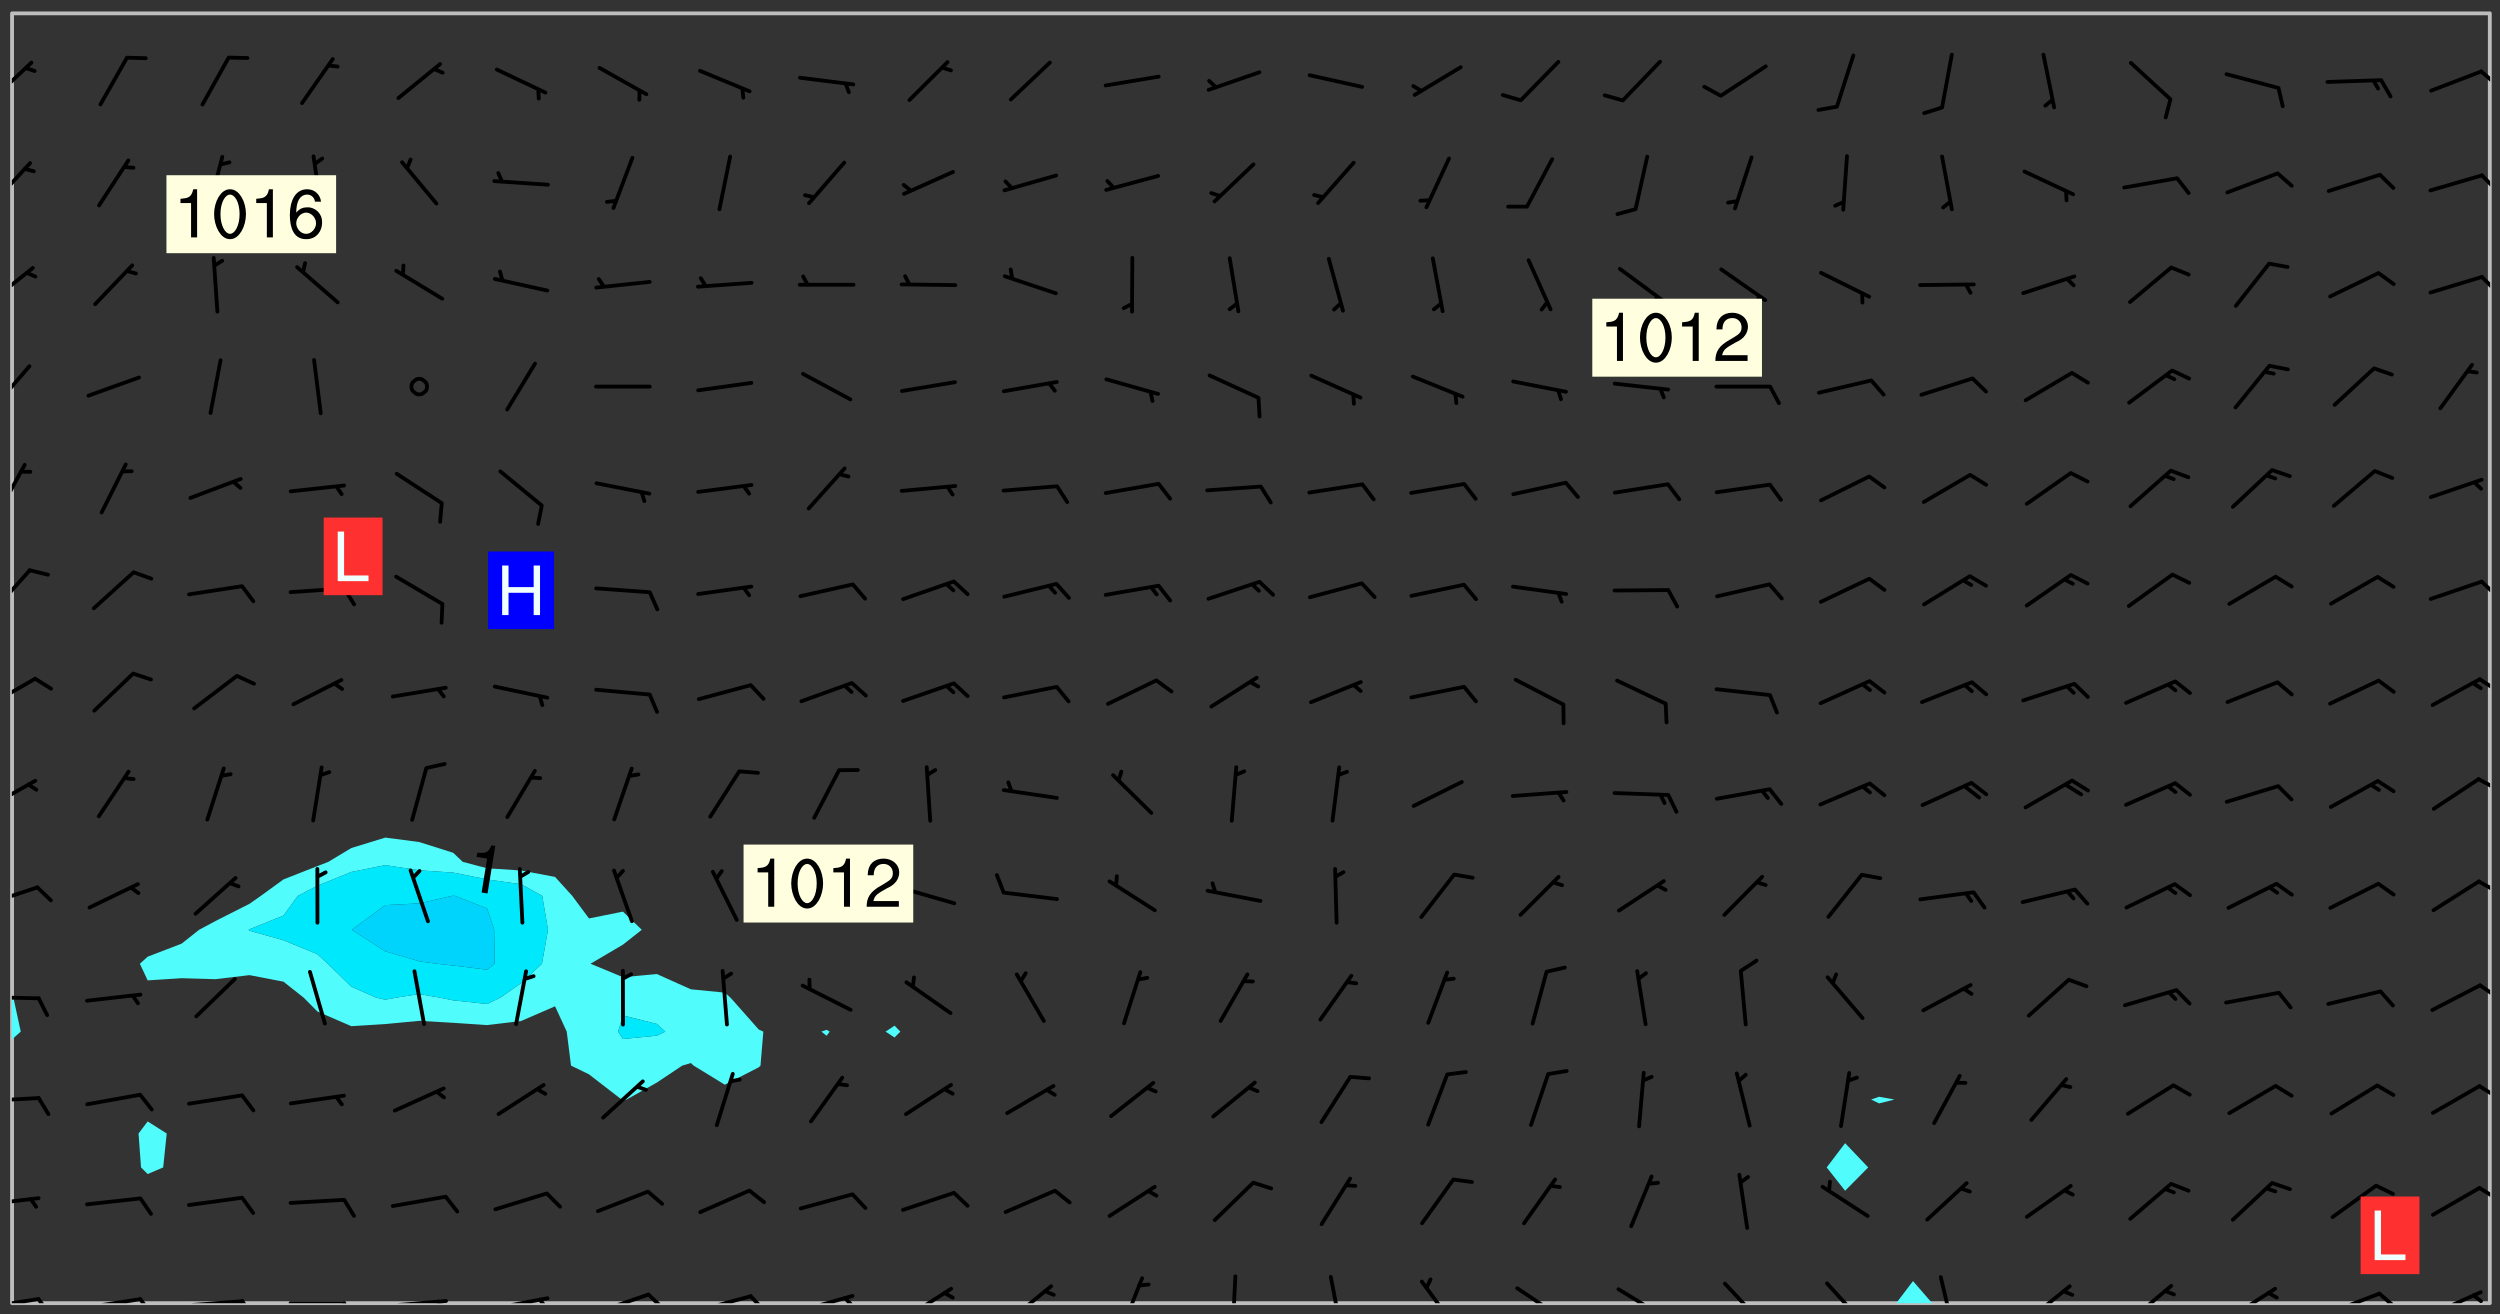<svg xmlns="http://www.w3.org/2000/svg" role="img" xmlns:xlink="http://www.w3.org/1999/xlink" viewBox="142.45 309.95 326.84 171.84"><rect x="142.45" y="309.95" width="326.84" height="171.84" fill="#333333" stroke="none"/><defs><clipPath id="clip2"><path d="M 144 445 L 145 445 L 145 480.328 L 144 480.328 Z M 144 445"/></clipPath><clipPath id="clip3"><path d="M 144 311.672 L 145 311.672 L 145 441 L 144 441 Z M 144 311.672"/></clipPath><clipPath id="clip4"><path d="M 144 311.672 L 468 311.672 L 468 480.328 L 144 480.328 Z M 144 311.672"/></clipPath><clipPath id="clip5"><path d="M 390 477 L 396 477 L 396 480.328 L 390 480.328 Z M 390 477"/></clipPath><clipPath id="clip6"><path d="M 467 311.672 L 468 311.672 L 468 480.328 L 467 480.328 Z M 467 311.672"/></clipPath><clipPath id="clip7"><path d="M 144 479 L 148 479 L 148 480.328 L 144 480.328 Z M 144 479"/></clipPath><clipPath id="clip8"><path d="M 147 479 L 150 479 L 150 480.328 L 147 480.328 Z M 147 479"/></clipPath><clipPath id="clip9"><path d="M 153 479 L 162 479 L 162 480.328 L 153 480.328 Z M 153 479"/></clipPath><clipPath id="clip10"><path d="M 160 479 L 163 479 L 163 480.328 L 160 480.328 Z M 160 479"/></clipPath><clipPath id="clip11"><path d="M 166 479 L 175 479 L 175 480.328 L 166 480.328 Z M 166 479"/></clipPath><clipPath id="clip12"><path d="M 173 479 L 176 479 L 176 480.328 L 173 480.328 Z M 173 479"/></clipPath><clipPath id="clip13"><path d="M 180 480 L 188 480 L 188 480.328 L 180 480.328 Z M 180 480"/></clipPath><clipPath id="clip14"><path d="M 187 480 L 189 480 L 189 480.328 L 187 480.328 Z M 187 480"/></clipPath><clipPath id="clip15"><path d="M 193 479 L 202 479 L 202 480.328 L 193 480.328 Z M 193 479"/></clipPath><clipPath id="clip16"><path d="M 199 479 L 201 479 L 201 480.328 L 199 480.328 Z M 199 479"/></clipPath><clipPath id="clip17"><path d="M 206 479 L 215 479 L 215 480.328 L 206 480.328 Z M 206 479"/></clipPath><clipPath id="clip18"><path d="M 212 479 L 215 479 L 215 480.328 L 212 480.328 Z M 212 479"/></clipPath><clipPath id="clip19"><path d="M 220 478 L 228 478 L 228 480.328 L 220 480.328 Z M 220 478"/></clipPath><clipPath id="clip20"><path d="M 226 478 L 230 478 L 230 480.328 L 226 480.328 Z M 226 478"/></clipPath><clipPath id="clip21"><path d="M 233 479 L 241 479 L 241 480.328 L 233 480.328 Z M 233 479"/></clipPath><clipPath id="clip22"><path d="M 240 479 L 243 479 L 243 480.328 L 240 480.328 Z M 240 479"/></clipPath><clipPath id="clip23"><path d="M 246 479 L 255 479 L 255 480.328 L 246 480.328 Z M 246 479"/></clipPath><clipPath id="clip24"><path d="M 252 479 L 255 479 L 255 480.328 L 252 480.328 Z M 252 479"/></clipPath><clipPath id="clip25"><path d="M 260 478 L 268 478 L 268 480.328 L 260 480.328 Z M 260 478"/></clipPath><clipPath id="clip26"><path d="M 274 477 L 281 477 L 281 480.328 L 274 480.328 Z M 274 477"/></clipPath><clipPath id="clip27"><path d="M 288 476 L 293 476 L 293 480.328 L 288 480.328 Z M 288 476"/></clipPath><clipPath id="clip28"><path d="M 303 476 L 305 476 L 305 480.328 L 303 480.328 Z M 303 476"/></clipPath><clipPath id="clip29"><path d="M 316 476 L 319 476 L 319 480.328 L 316 480.328 Z M 316 476"/></clipPath><clipPath id="clip30"><path d="M 328 477 L 333 477 L 333 480.328 L 328 480.328 Z M 328 477"/></clipPath><clipPath id="clip31"><path d="M 340 478 L 347 478 L 347 480.328 L 340 480.328 Z M 340 478"/></clipPath><clipPath id="clip32"><path d="M 353 478 L 361 478 L 361 480.328 L 353 480.328 Z M 353 478"/></clipPath><clipPath id="clip33"><path d="M 367 477 L 374 477 L 374 480.328 L 367 480.328 Z M 367 477"/></clipPath><clipPath id="clip34"><path d="M 381 477 L 387 477 L 387 480.328 L 381 480.328 Z M 381 477"/></clipPath><clipPath id="clip35"><path d="M 395 476 L 399 476 L 399 480.328 L 395 480.328 Z M 395 476"/></clipPath><clipPath id="clip36"><path d="M 407 477 L 414 477 L 414 480.328 L 407 480.328 Z M 407 477"/></clipPath><clipPath id="clip37"><path d="M 420 477 L 427 477 L 427 480.328 L 420 480.328 Z M 420 477"/></clipPath><clipPath id="clip38"><path d="M 433 478 L 441 478 L 441 480.328 L 433 480.328 Z M 433 478"/></clipPath><clipPath id="clip39"><path d="M 446 478 L 454 478 L 454 480.328 L 446 480.328 Z M 446 478"/></clipPath><clipPath id="clip40"><path d="M 453 478 L 456 478 L 456 480.328 L 453 480.328 Z M 453 478"/></clipPath><clipPath id="clip41"><path d="M 460 478 L 468 478 L 468 480.328 L 460 480.328 Z M 460 478"/></clipPath><clipPath id="clip42"><path d="M 465 479 L 468 479 L 468 480.328 L 465 480.328 Z M 465 479"/></clipPath><clipPath id="clip43"><path d="M 144 466 L 148 466 L 148 468 L 144 468 Z M 144 466"/></clipPath><clipPath id="clip44"><path d="M 466 465 L 468 465 L 468 467 L 466 467 Z M 466 465"/></clipPath><clipPath id="clip45"><path d="M 144 453 L 148 453 L 148 455 L 144 455 Z M 144 453"/></clipPath><clipPath id="clip46"><path d="M 466 451 L 468 451 L 468 454 L 466 454 Z M 466 451"/></clipPath><clipPath id="clip47"><path d="M 144 440 L 148 440 L 148 441 L 144 441 Z M 144 440"/></clipPath><clipPath id="clip48"><path d="M 466 438 L 468 438 L 468 441 L 466 441 Z M 466 438"/></clipPath><clipPath id="clip49"><path d="M 144 425 L 148 425 L 148 429 L 144 429 Z M 144 425"/></clipPath><clipPath id="clip50"><path d="M 466 424 L 468 424 L 468 427 L 466 427 Z M 466 424"/></clipPath><clipPath id="clip51"><path d="M 144 411 L 148 411 L 148 416 L 144 416 Z M 144 411"/></clipPath><clipPath id="clip52"><path d="M 466 411 L 468 411 L 468 414 L 466 414 Z M 466 411"/></clipPath><clipPath id="clip53"><path d="M 144 398 L 148 398 L 148 403 L 144 403 Z M 144 398"/></clipPath><clipPath id="clip54"><path d="M 466 398 L 468 398 L 468 401 L 466 401 Z M 466 398"/></clipPath><clipPath id="clip55"><path d="M 144 384 L 147 384 L 147 390 L 144 390 Z M 144 384"/></clipPath><clipPath id="clip56"><path d="M 466 385 L 468 385 L 468 388 L 466 388 Z M 466 385"/></clipPath><clipPath id="clip57"><path d="M 144 370 L 146 370 L 146 378 L 144 378 Z M 144 370"/></clipPath><clipPath id="clip58"><path d="M 144 357 L 147 357 L 147 364 L 144 364 Z M 144 357"/></clipPath><clipPath id="clip59"><path d="M 144 344 L 147 344 L 147 350 L 144 350 Z M 144 344"/></clipPath><clipPath id="clip60"><path d="M 466 345 L 468 345 L 468 349 L 466 349 Z M 466 345"/></clipPath><clipPath id="clip61"><path d="M 144 331 L 147 331 L 147 337 L 144 337 Z M 144 331"/></clipPath><clipPath id="clip62"><path d="M 466 332 L 468 332 L 468 335 L 466 335 Z M 466 332"/></clipPath><clipPath id="clip63"><path d="M 144 317 L 147 317 L 147 324 L 144 324 Z M 144 317"/></clipPath><clipPath id="clip64"><path d="M 466 319 L 468 319 L 468 322 L 466 322 Z M 466 319"/></clipPath><g id="surface669" clip-path="url(#clip1)"><path fill="#fff" fill-opacity="0" fill-rule="evenodd" d="M 0 0 L 1000 0 L 1000 1000 L 0 1000 Z M 0 0"/><path fill="#d3d3d3" fill-opacity="0" fill-rule="evenodd" d="M162.152 355.867L161.918 356.16 161.977 356.395 162.094 356.566 162.27 356.801 162.562 357.148 162.676 357.207 162.793 357.035 162.852 356.801 163.027 356.625 163.492 356.449 164.191 356.449 164.426 356.742 164.715 357.559 164.773 357.734 164.949 357.965 165.301 358.199 166 358.898 166.172 359.074 166.406 359.422 166.641 359.832 166.93 360.414 167.34 360.879 167.57 361.113 167.805 361.289 167.922 361.52 168.098 361.812 168.27 362.977 168.27 363.211 168.328 363.5 168.387 363.617 168.504 363.734 168.852 364.145 168.969 364.316 169.145 364.492 169.32 364.727 169.438 364.898 169.609 365.25 169.668 365.484 169.902 365.891 170.137 365.832 169.961 366.008 169.902 366.938 169.32 366.938 169.086 366.824 168.738 366.938 168.621 367.055 168.562 367.348 168.504 367.523 168.387 367.695 167.922 367.988 167.863 368.223 167.805 368.336 167.805 368.98 167.863 369.152 167.863 369.562 167.922 369.621 167.922 370.027 167.98 370.434 168.098 370.609 168.156 370.668 168.387 371.309 168.328 371.602 168.328 372.301 168.27 372.883 168.27 373.117 168.211 373.348 168.156 373.699 168.156 375.621 168.211 375.738 168.637 375.738 168.27 375.855 168.246 376.207 169.137 377.375 170.879 377.914 172.219 378.273 172.219 378.812 172.309 379.621 172.844 380.336 174.363 380.605 175.254 380.52 175.344 381.684 175.879 381.863 177.039 381.684 179.094 380.699 180.254 380.336 182.133 380.16 183.828 379.98 183.648 380.699 182.133 380.785 180.883 380.875 180.078 381.145 179.004 381.953 179.273 382.672 179.809 383.57 179.629 384.195 179.363 385.004 179.629 386.082 180.254 386.98 181.059 387.16 182.309 386.98 182.043 387.703 182.141 388.207 182.195 388.5 182.195 388.672 182.254 388.965 182.254 389.371 182.43 389.488 182.781 389.605 183.188 389.605 183.48 389.43 183.594 389.312 183.652 389.195 183.77 388.965 183.828 388.789 184.18 388.324 184.41 388.148 184.586 388.09 184.762 388.148 184.82 388.324 184.938 389.312 184.992 389.781 185.051 389.953 185.168 390.188 185.344 390.246 186.16 390.305 186.449 390.305 186.566 390.539 186.625 390.945 186.684 391.297 186.684 392.402 186.801 392.695 186.918 393.043 187.207 393.742 187.383 394.094 187.965 394.848 188.316 395.023 188.488 395.082 188.957 395.316 189.598 395.781 189.945 396.016 190.238 396.191 190.531 396.246 190.762 396.309 191.578 396.656 191.871 396.832 191.984 397.004 192.336 397.355 192.453 397.531 192.977 398.172 192.977 398.461 193.035 398.812 193.035 399.16 193.094 399.512 193.152 399.801 193.27 399.859 193.441 399.918 193.617 399.918 194.199 400.152 194.375 400.27 194.551 400.559 194.727 400.793 194.84 401.027 195.133 401.258 195.25 401.375 195.25 401.785 195.309 401.84 195.598 402.074 195.832 402.191 195.891 402.309 196.008 402.48 196.066 402.598 196.297 402.832 196.355 403.008 196.59 403.066 196.707 403.125 196.59 403.238 196.531 403.355 196.531 403.473 196.414 403.766 196.297 404.055 196.297 404.637 196.473 404.754 196.59 404.812 196.648 404.93 196.766 405.047 196.879 405.105 197.055 405.453 197.113 405.805 197.172 406.211 197.172 406.387 197.113 406.562 196.996 407.262 196.996 407.434 197.113 407.609 197.406 407.902 197.812 407.902 197.988 408.02 198.105 408.191 198.223 408.484 198.223 408.719 197.695 408.719 197.465 408.484 197.23 408.484 197.055 408.543 196.996 409.242 197.055 409.59 197.172 409.766 197.348 410.176 197.465 410.406 197.754 410.875 197.93 410.93 198.453 410.93 198.688 410.988 199.445 411.629 199.504 411.922 199.504 412.156 199.562 412.215 199.793 412.562 199.793 412.914 199.676 413.086 199.676 413.379 199.969 413.668 200.262 413.844 200.434 413.902 200.727 414.078 201.02 414.195 201.602 414.602 201.891 414.836 202.184 415.012 202.402 415.172 202.418 415.184 202.648 415.359 203.289 415.883 203.465 416.117 203.582 416.293 203.758 416.469 203.871 416.641 203.871 417.281 203.988 417.457 204.457 417.574 205.039 417.691 205.273 417.75 205.504 417.863 205.797 417.98 205.91 418.039 206.496 418.391 206.785 418.562 206.961 418.625 207.137 418.68 207.312 418.738 208.012 419.09 208.301 419.266 208.535 419.32 208.824 419.496 209.059 419.613 209.699 420.02 209.992 420.137 210.164 420.195 210.398 420.254 210.809 420.312 211.039 420.371 211.273 420.488 211.332 420.66 210.922 420.836 211.391 420.895 211.449 421.188 211.562 421.422 211.738 421.477 211.973 421.535 212.148 421.594 212.555 421.711 213.195 421.945 213.312 422.117 213.371 422.352 213.371 422.527 213.312 422.645 213.254 423.051 213.488 423.285 213.605 423.344 213.953 423.461 214.594 423.691 214.77 423.809 215.059 423.926 215.234 424.102 215.469 424.566 216.051 425.672 216.227 425.848 216.574 426.023 216.75 426.141 217.102 426.258 218.148 426.781 218.383 426.84 218.848 426.953 219.141 427.012 219.605 427.188 220.363 427.77 220.598 428.004 220.945 428.469 221.121 428.645 221.41 428.879 222.227 429.578 222.52 429.754 222.809 430.043 223.102 430.219 223.395 430.508 224.09 431.148 224.266 431.324 224.559 431.559 224.848 431.793 225.316 432.082 225.957 432.664 226.305 432.898 226.539 433.191 226.887 433.539 227.238 434.004 228.172 434.996 228.52 435.402 228.637 435.578 228.871 435.637 228.984 435.754 229.629 435.93 229.859 436.043 230.094 436.102 230.387 436.277 230.617 436.395 231.551 437.094 231.957 437.5 232.191 437.676 232.598 437.852 232.832 437.969 233.648 438.316 233.996 438.551 234.23 438.668 234.523 438.957 234.754 439.074 235.512 439.426 235.863 439.598 236.094 439.656 236.387 439.773 236.621 439.832 237.492 440.008 238.309 440.008 238.777 440.238 238.949 440.297 239.824 440.996 240.289 441.113 240.582 441.172 240.758 441.23 240.988 441.289 241.457 441.348 241.805 441.406 242.156 441.465 242.562 441.523 242.855 441.523 243.027 441.582 243.027 441.812 243.203 441.988 243.496 441.988 243.844 442.047 244.195 442.105 244.895 442.223 245.535 442.223 246 441.988 246.293 441.812 246.465 441.695 246.875 441.523 247.164 441.348 248.098 440.883 248.566 440.59 249.09 440.297 249.555 440.125 250.02 439.949 251.07 439.484 251.359 439.367 251.77 439.25 252.059 439.133 252.586 438.957 254.102 438.258 254.684 437.91 254.973 437.852 255.266 437.793 255.613 437.676 256.488 437.445 256.84 437.328 256.953 437.328 257.188 437.27 258.062 437.035 258.297 436.977 259.109 436.977 259.461 436.918 260.277 436.801 260.449 436.742 260.801 436.688 261.094 436.629 261.324 436.57 262.141 436.395 262.316 436.336 262.664 436.336 262.898 436.277 263.363 436.16 264.121 435.988 264.355 435.93 264.703 435.93 265.113 435.812 265.402 435.754 266.688 435.695 266.977 435.695 267.387 435.637 267.617 435.578 267.793 435.578 268.668 435.461 269.074 435.461 269.484 435.344 269.832 435.344 270.184 435.23 271.055 435.172 272.805 435.172 273.852 435.461 274.262 435.578 274.551 435.695 274.902 435.812 275.191 435.93 276.242 436.102 276.531 436.16 276.824 436.16 277.117 436.219 277.289 436.277 277.699 436.336 277.871 436.395 277.988 436.453 278.105 436.453 278.223 436.512 278.574 436.57 278.688 436.57 279.098 436.637 281.02 437.031 282.945 437.426 284.465 437.875 286.16 438.594 288.305 439.398 289.91 438.68 291.34 437.875 292.5 436.797 293.75 436.348 296.785 435.629 298.66 435.27 300.805 433.922 303.039 432.668 305.539 431.41 307.234 430.961 309.02 430.781 310.18 430.512 310.805 431.051 312.145 430.781 312.859 429.793 313.844 428.449 314.289 428.27 315.094 427.91 316.969 427.371 318.754 426.922 320.004 426.652 321.164 426.562 322.863 426.473 324.824 426.203 326.074 426.113 326.613 426.113 327.238 426.023 328.129 426.023 330.273 425.844 332.684 425.664 335.273 425.574 336.969 425.754 338.578 425.844 340.008 426.203 341.168 426.922 343.043 427.91 344.203 429.438 344.469 430.152 345.098 430.242 345.453 431.141 345.988 431.68 346.523 433.207 347.598 433.566 348.133 433.566 347.328 434.102 347.418 435.809 348.133 438.504 349.023 439.309 349.918 440.297 350.633 441.555 352.418 442.094 353.938 441.914 354.293 443.258 355.902 442.453 356.883 441.914 357.152 442.184 357.469 441.969 357.688 441.824 358.488 442.273 358.938 441.914 359.293 441.914 359.828 441.645 360.367 440.926 360.902 440.656 361.527 439.668 362.688 440.117 363.527 440.488 364.922 441.105 366.617 440.926 368.223 440.926 370.008 441.016 370.188 439.309 370.723 437.965 371.527 438.234 372.02 439.082 372.422 439.488 372.332 440.027 372.332 440.387 373.047 440.836 373.758 440.566 375.188 440.566 375.547 441.555 375.992 442.812 376.707 444.156 377.957 444.785 379.652 445.414 380.367 445.234 380.547 444.695 381.527 444.605 381.977 444.965 382.062 446.223 381.797 446.852 381.262 447.031 381.262 447.57 381.977 448.555 382.242 449.094 383.227 450.082 384.027 451.16 383.762 451.52 383.672 452.418 383.047 454.75 382.691 456.816 382.602 458.609 382.422 459.328 382.332 459.867 382.332 461.305 381.352 463.188 380.992 464.895 380.457 465.793 379.652 466.961 379.387 467.5 381.441 468.754 381.527 469.113 381.172 469.652 381.082 469.473 381.082 470.281 381.172 471.719 380.727 472.434 379.652 472.527 379.387 473.242 379.922 474.141 380.727 474.859 381.887 475.668 383.227 475.938 383.672 476.297 383.316 476.746 381.527 476.656 380.277 476.207 379.562 475.488 378.938 475.398 378.762 478.988 378.574 480.297 467.934 480.297 467.934 311.703 412.664 311.703 412.664 360.785 413.426 360.91 416.715 361.453 418.738 364.289 418.738 367.043 421.09 367.375 423.438 367.707 427.488 367.707 426.109 371.867 424.086 372.574 422.062 373.277 421.52 373.621 418.926 375.238 418.738 375.355 416.715 373.277 415.984 370.535 413.312 368.457 411.938 364.957 411.871 364.875 409.914 362.203 412.664 360.785 412.664 311.703 294.422 311.703 294.422 403.117 294.539 403.148 294.672 403.16 294.746 403.234 294.852 403.281 294.941 403.34 295.027 403.398 295.117 403.457 295.414 403.754 295.473 403.844 295.504 403.961 295.531 404.078 295.547 404.215 295.516 404.332 295.457 404.422 295.398 404.508 295.355 404.613 295.309 404.715 295.281 404.836 295.281 404.98 295.457 405.25 295.605 405.398 295.68 405.484 295.754 405.559 295.797 405.664 295.859 405.754 295.918 405.84 295.961 405.945 296.02 406.035 296.066 406.137 296.109 406.242 296.168 406.328 296.285 406.508 296.359 406.582 296.422 406.668 296.48 406.758 296.523 406.863 296.582 406.953 296.641 407.039 296.703 407.129 296.762 407.219 296.805 407.32 296.922 407.5 296.996 407.574 297.055 407.66 297.129 407.734 297.219 407.793 297.324 407.84 297.473 407.84 297.605 407.824 297.738 407.84 297.84 407.793 297.914 407.719 297.961 407.617 297.945 407.484 297.945 407.336 297.898 407.23 297.871 407.113 297.824 407.012 297.797 406.891 297.754 406.789 297.691 406.699 297.648 406.598 297.605 406.492 297.574 406.375 297.559 406.242 297.547 406.105 297.633 406.047 297.691 405.961 297.812 405.93 297.855 406.035 297.871 406.168 297.871 406.285 297.93 406.387 297.988 406.477 298.078 406.535 298.227 406.684 298.285 406.773 298.328 406.879 298.316 406.98 298.402 407.039 298.508 407.086 298.594 407.145 298.684 407.203 298.758 407.277 298.641 407.305 298.535 407.352 298.449 407.41 298.375 407.484 298.316 407.574 298.254 407.66 298.227 407.781 298.18 407.883 298.137 407.988 298.105 408.105 298.094 408.238 298.078 408.371 298.078 408.52 298.105 408.637 298.152 408.742 298.195 408.844 298.254 408.934 298.328 409.008 298.418 409.066 298.492 409.141 298.582 409.199 298.641 409.289 298.684 409.395 298.73 409.496 298.848 409.527 298.98 409.543 299.129 409.543 299.246 409.512 299.352 409.555 299.395 409.66 299.441 409.762 299.469 409.883 299.5 410 299.527 410.117 299.559 410.238 299.586 410.355 299.691 410.398 299.793 410.445 299.926 410.43 300.074 410.578 300.137 410.664 300.211 410.738 300.281 410.812 300.371 410.875 300.477 410.918 300.578 410.961 300.695 410.992 300.832 411.008 300.949 410.977 301.023 410.902 301.051 410.785 301.039 410.652 301.008 410.531 300.98 410.414 301.023 410.309 301.141 410.309 301.23 410.371 301.348 410.398 301.496 410.398 301.629 410.414 301.777 410.414 301.91 410.43 302.043 410.414 302.191 410.414 302.324 410.398 302.457 410.387 302.594 410.398 302.711 410.371 302.844 410.355 303.035 410.297 302.977 410.473 302.961 410.605 302.934 410.727 302.918 410.859 302.859 410.945 302.727 410.961 302.621 411.008 302.516 411.051 302.398 411.082 302.281 411.109 302.016 411.141 301.867 411.141 301.734 411.156 301.66 411.23 301.719 411.316 301.867 411.465 301.984 411.645 302.059 411.715 302.148 411.777 302.238 411.836 302.324 411.895 302.414 411.953 302.516 411.996 302.621 412.059 302.727 412.102 302.812 412.16 302.918 412.207 303.02 412.25 303.199 412.367 303.258 412.457 303.215 412.559 303.168 412.664 303.184 412.797 303.406 413.02 303.465 413.109 303.508 413.211 303.539 413.332 303.582 413.434 303.598 413.566 303.629 413.684 303.641 413.82 303.672 413.938 303.82 414.086 303.922 414.129 304.027 414.172 304.145 414.203 304.277 414.219 304.414 414.234 304.531 414.234 304.648 414.203 304.738 414.145 304.781 414.039 304.828 413.938 304.871 413.832 304.902 413.715 304.914 413.582 304.914 413.434 304.902 413.301 304.887 413.168 304.855 413.051 304.812 412.945 304.766 412.84 304.723 412.738 304.68 412.633 304.664 412.5 304.68 412.367 304.707 412.25 304.738 412.133 304.766 412.012 304.812 411.91 304.902 411.852 304.988 411.789 305.062 411.715 305.152 411.656 305.375 411.434 305.434 411.348 305.508 411.273 305.625 411.094 305.684 411.008 305.684 410.859 305.609 410.785 305.508 410.738 305.402 410.695 305.301 410.652 305.242 410.562 305.195 410.457 305.168 410.34 305.258 410.281 305.375 410.25 305.477 410.207 305.656 410.09 305.805 409.941 305.816 409.809 305.805 409.703 305.715 409.645 305.582 409.66 305.434 409.66 305.301 409.676 305.168 409.66 305.047 409.629 304.961 409.57 304.887 409.496 304.828 409.406 304.766 409.32 304.648 409.141 304.59 409.055 304.621 408.934 304.707 408.875 304.828 408.844 304.887 408.758 304.887 408.637 304.855 408.52 304.797 408.43 304.738 408.344 304.691 408.238 304.664 408.121 304.648 407.988 304.707 407.898 304.781 407.824 304.871 407.766 304.988 407.586 305.062 407.512 305.121 407.426 305.27 407.277 305.391 407.246 305.523 407.23 305.656 407.246 305.73 407.32 305.773 407.426 305.789 407.559 305.758 407.676 305.641 407.707 305.508 407.719 305.359 407.867 305.316 407.973 305.27 408.074 305.242 408.195 305.211 408.312 305.211 408.461 305.242 408.578 305.285 408.684 305.344 408.773 305.418 408.844 305.492 408.918 305.609 408.949 305.73 408.977 305.848 408.949 305.98 408.934 306.098 408.934 306.188 408.992 306.262 409.066 306.309 409.172 306.367 409.258 306.469 409.305 306.602 409.32 306.707 409.363 306.793 409.422 306.781 409.527 306.707 409.602 306.527 409.719 306.469 409.809 306.379 409.867 306.309 409.941 306.234 410.016 306.172 410.105 306.145 410.223 306.129 410.355 306.145 410.488 306.129 410.621 306.129 410.77 306.145 410.902 306.172 411.02 306.203 411.141 306.277 411.215 306.367 411.273 306.453 411.332 306.543 411.391 306.66 411.422 306.66 411.508 306.559 411.555 306.469 411.613 306.203 411.645 306.086 411.672 305.938 411.672 305.832 411.715 305.73 411.762 305.672 411.852 305.609 412.086 305.598 412.219 305.566 412.34 305.551 412.473 305.551 412.766 305.539 412.898 305.551 413.035 305.566 413.168 305.699 413.184 305.832 413.195 305.953 413.227 306.039 413.285 306.113 413.359 306.16 413.465 306.203 413.566 306.219 413.699 306.219 414.145 306.203 414.277 306.203 414.723 306.234 414.988 306.262 415.105 306.277 415.238 306.309 415.355 306.395 415.566 306.426 415.832 306.426 415.98 306.395 416.098 306.367 416.215 306.336 416.336 306.309 416.453 306.277 416.57 306.246 416.691 306.234 416.824 306.219 416.957 306.309 417.016 306.426 416.984 306.527 417 306.574 417.105 306.543 417.371 306.543 417.812 306.5 417.918 306.453 418.023 306.41 418.125 306.367 418.23 306.309 418.316 306.277 418.438 306.234 418.555 306.203 418.672 306.188 418.805 306.203 418.938 306.262 419.027 306.367 419.074 306.453 419.133 306.512 419.219 306.5 419.355 306.469 419.473 306.426 419.574 306.426 420.02 306.41 420.152 306.41 420.301 306.379 420.418 306.336 420.523 306.309 420.641 306.262 420.746 306.219 420.848 306.188 420.969 306.16 421.086 306.129 421.219 306.098 421.336 306.07 421.453 306.027 421.559 305.996 421.676 305.965 421.797 305.953 421.93 305.938 422.062 305.938 422.359 305.965 422.477 305.965 422.625 306.012 423.023 306.039 423.141 306.098 423.23 306.219 423.262 306.367 423.262 306.5 423.246 306.559 423.336 306.559 423.453 306.5 423.543 306.41 423.602 306.309 423.645 306.203 423.691 306.113 423.75 306.027 423.809 305.891 423.824 305.773 423.793 305.641 423.777 305.539 423.824 305.477 423.91 305.465 424.047 305.449 424.18 305.418 424.297 305.391 424.414 305.375 424.547 305.344 424.668 305.344 424.965 305.359 425.098 305.391 425.215 305.391 425.363 305.402 425.496 305.402 425.645 305.375 425.762 305.328 425.863 305.301 425.984 305.27 426.102 305.211 426.191 305.137 426.266 305.035 426.309 304.93 426.355 304.812 426.383 304.691 426.414 304.59 426.367 304.648 426.281 304.754 426.234 304.781 426.117 304.812 426 304.84 425.879 304.871 425.762 304.871 425.613 304.887 425.48 304.855 425.363 304.812 425.258 304.707 425.273 304.633 425.348 304.531 425.391 304.441 425.453 304.367 425.527 304.324 425.629 304.309 425.762 304.277 425.879 304.25 426 304.219 426.117 304.191 426.234 304.16 426.355 304.133 426.473 304.102 426.59 304.059 426.695 303.969 426.754 303.879 426.754 303.762 426.723 303.73 426.637 303.746 426.5 303.715 426.383 303.715 426.234 303.703 426.102 303.703 425.953 303.641 425.719 303.613 425.598 303.57 425.496 303.523 425.391 303.465 425.305 303.406 425.215 303.363 425.109 303.301 425.023 303.152 424.875 303.082 424.801 302.977 424.754 302.871 424.711 302.77 424.668 302.473 424.371 302.383 424.297 302.297 424.238 302.191 424.195 302.102 424.133 302.016 424.074 301.91 424.031 301.82 423.973 301.734 423.91 301.66 423.84 301.555 423.793 301.469 423.734 301.363 423.691 301.273 423.629 301.172 423.586 301.066 423.543 300.98 423.484 300.875 423.438 300.77 423.395 300.668 423.348 300.578 423.289 300.477 423.246 300.371 423.203 300.281 423.141 300.164 423.113 300.031 423.098 299.898 423.113 299.75 423.113 299.617 423.129 299.5 423.098 299.41 423.039 299.336 422.965 299.246 422.906 299.145 422.859 298.996 422.859 298.875 422.832 298.773 422.789 298.699 422.715 298.582 422.535 298.492 422.477 298.391 422.434 298.301 422.371 298.195 422.328 298.105 422.27 298.02 422.211 297.914 422.164 297.855 422.078 297.797 421.988 297.754 421.883 297.707 421.781 297.633 421.707 297.547 421.648 297.473 421.574 297.383 421.516 297.16 421.293 297.117 421.188 297.086 420.922 297.191 420.879 297.336 420.879 297.441 420.922 297.516 420.996 297.605 421.055 297.691 421.113 297.797 421.16 297.887 421.219 298.035 421.367 298.105 421.441 298.254 421.59 298.316 421.676 298.391 421.75 298.477 421.809 298.551 421.883 298.641 421.945 298.73 422.004 298.816 422.062 299.086 422.238 299.188 422.285 299.293 422.328 299.395 422.371 299.441 422.297 299.5 422.211 299.574 422.137 299.645 422.062 299.75 422.105 299.824 422.18 299.883 422.27 299.926 422.371 299.973 422.477 300.016 422.582 300.137 422.609 300.254 422.582 300.328 422.492 300.371 422.387 300.43 422.297 300.504 422.223 300.609 422.18 300.727 422.152 300.859 422.164 300.949 422.223 301.098 422.371 301.156 422.461 301.199 422.566 301.246 422.668 301.289 422.773 301.332 422.875 301.438 422.922 301.543 422.965 301.676 422.98 301.762 422.922 301.82 422.832 301.895 422.758 302 422.715 302.117 422.742 302.223 422.789 302.324 422.832 302.43 422.875 302.531 422.922 302.711 423.039 302.711 423.156 302.695 423.289 302.711 423.422 302.727 423.559 302.785 423.645 302.887 423.691 303.008 423.719 303.125 423.75 303.273 423.75 303.391 423.719 303.449 423.629 303.629 423.512 303.688 423.422 303.762 423.348 303.82 423.262 303.938 423.082 304.117 422.965 304.234 422.996 304.324 423.055 304.367 423.129 304.352 423.262 304.352 423.379 304.441 423.438 304.59 423.438 304.723 423.422 304.855 423.41 305.121 423.379 305.227 423.336 305.344 423.305 305.465 423.277 305.539 423.203 305.609 423.129 305.672 423.039 305.656 422.934 305.609 422.832 305.508 422.789 305.402 422.773 305.285 422.801 305.02 422.832 304.871 422.832 304.797 422.758 304.707 422.699 304.59 422.668 304.473 422.641 304.34 422.625 304.191 422.625 304.059 422.641 303.762 422.641 303.656 422.594 303.508 422.445 303.465 422.344 303.406 422.254 303.629 422.031 303.715 421.973 303.82 421.93 303.938 421.898 304.07 421.883 304.203 421.898 304.34 421.914 304.441 421.957 304.574 421.945 304.664 421.883 304.766 421.84 304.828 421.75 304.781 421.648 304.691 421.59 304.574 421.559 304.473 421.516 304.414 421.426 304.352 421.336 304.352 421.219 304.367 421.086 304.473 421.039 304.547 420.969 304.547 420.848 304.457 420.789 304.426 420.672 304.516 420.613 304.59 420.539 304.633 420.434 304.691 420.344 304.738 420.242 304.754 420.109 304.754 419.961 304.707 419.855 304.664 419.754 304.574 419.695 304.441 419.68 304.34 419.637 304.203 419.621 304.086 419.59 303.641 419.59 303.508 419.574 303.375 419.562 303.242 419.547 303.125 419.516 302.977 419.516 302.844 419.5 302.711 419.488 302.445 419.457 302.324 419.414 302.238 419.355 302.164 419.281 302.164 419.133 302.176 419 302.281 418.953 302.383 418.91 302.516 418.895 302.668 418.895 302.801 418.879 303.094 418.879 303.215 418.91 303.316 418.953 303.406 419.012 303.641 419.074 303.762 419.027 303.852 418.969 303.953 418.926 304.086 418.91 304.191 418.953 304.293 419 304.426 419.012 304.547 418.984 304.691 418.984 304.812 418.953 304.93 418.926 305.035 418.879 305.109 418.805 305.195 418.746 305.344 418.598 305.402 418.512 305.449 418.406 305.477 418.289 305.492 418.184 305.391 418.141 305.301 418.082 305.184 418.051 305.078 418.008 304.988 417.945 304.914 417.859 304.84 417.785 304.738 417.742 304.633 417.695 304.531 417.652 304.473 417.562 304.426 417.461 304.34 417.25 304.277 417.164 304.219 417.074 304.145 417 304.059 416.941 303.789 416.941 303.672 416.973 303.582 417.031 303.48 417.074 303.348 417.09 303.242 417.074 303.215 416.957 303.152 416.867 303.035 416.836 302.934 416.793 302.785 416.645 302.754 416.527 302.738 416.422 302.812 416.348 302.992 416.23 303.109 416.203 303.227 416.172 303.363 416.188 303.465 416.23 303.57 416.273 303.672 416.32 303.777 416.363 303.895 416.395 304.027 416.41 304.145 416.438 304.277 416.453 304.383 416.438 304.473 416.379 304.398 416.305 304.293 416.262 304.219 416.188 304.145 416.098 303.996 415.949 303.91 415.891 303.82 415.832 303.746 415.758 303.656 415.699 303.555 415.652 303.434 415.625 303.332 415.578 303.227 415.535 303.109 415.504 303.008 415.461 302.887 415.43 302.738 415.43 302.621 415.461 302.516 415.504 302.43 415.566 302.25 415.684 302.164 415.742 302.074 415.801 301.969 415.848 301.883 415.906 301.777 415.949 301.676 415.992 301.57 416.039 301.496 416.113 301.438 416.203 301.379 416.289 301.332 416.395 301.273 416.48 301.199 416.555 301.066 416.543 300.949 416.512 300.832 416.512 300.758 416.586 300.668 416.645 300.594 416.719 300.504 416.777 300.418 416.836 300.312 416.883 300.211 416.926 300.074 416.941 299.973 416.898 299.824 416.75 299.719 416.703 299.633 416.703 299.527 416.75 299.426 416.793 299.305 416.824 299.188 416.793 299.113 416.719 299.113 416.602 299.145 416.48 299.219 416.41 299.277 416.32 299.352 416.246 299.469 416.215 299.574 416.172 299.867 416.172 300 416.156 300.137 416.141 300.238 416.098 300.328 416.039 300.43 415.992 300.52 415.934 300.652 415.922 300.742 415.98 300.875 415.992 300.965 415.934 301.051 415.875 301.156 415.832 301.246 415.773 301.332 415.711 301.422 415.652 301.57 415.504 301.629 415.418 301.688 415.328 301.793 415.285 301.926 415.27 302.043 415.297 302.164 415.328 302.223 415.27 302.281 415.18 302.312 414.914 302.34 414.797 302.445 414.809 302.578 414.824 302.68 414.781 302.77 414.723 302.828 414.633 302.902 414.559 302.961 414.469 303.008 414.367 303.02 414.234 303.008 414.102 302.961 413.996 302.812 413.848 302.754 413.758 302.695 413.672 302.652 413.566 302.652 413.121 302.668 412.988 302.668 412.84 302.68 412.707 302.621 412.648 302.531 412.707 302.43 412.664 302.25 412.547 302.164 412.488 302.102 412.398 302.043 412.309 301.969 412.234 301.883 412.176 301.762 412.207 301.66 412.219 301.555 412.266 301.469 412.324 301.363 412.367 301.215 412.516 301.125 412.574 301.039 412.633 300.949 412.695 300.844 412.738 300.711 412.754 300.711 412.633 300.816 412.59 300.934 412.559 301.008 412.488 301.051 412.383 301.051 412.234 301.023 412.117 300.875 411.969 300.742 411.953 300.594 411.953 300.477 411.984 300.371 412.027 300.27 412.07 300.18 412.133 300.062 412.16 299.988 412.086 300 411.953 299.957 411.852 299.914 411.746 299.824 411.688 299.707 411.715 299.586 411.746 299.469 411.777 299.367 411.82 299.246 411.852 299.145 411.895 299.039 411.938 298.949 411.996 298.848 412.012 298.848 411.895 298.863 411.762 298.805 411.672 298.73 411.715 298.582 411.863 298.523 411.953 298.449 412.027 298.402 412.133 298.359 412.234 298.285 412.309 298.227 412.398 298.152 412.473 298.094 412.559 298.02 412.633 297.93 412.695 297.855 412.766 297.781 412.84 297.68 412.855 297.547 412.871 297.441 412.828 297.441 412.707 297.59 412.559 297.633 412.457 297.691 412.367 297.738 412.266 297.781 412.16 297.84 412.07 297.871 411.953 297.914 411.852 297.945 411.73 297.973 411.613 298.02 411.508 298.062 411.406 298.105 411.301 298.18 411.23 298.27 411.168 298.359 411.109 298.461 411.066 298.758 411.066 299.023 411.035 299.129 410.992 299.055 410.918 298.938 410.887 298.832 410.844 298.742 410.785 298.641 410.738 298.551 410.68 298.449 410.637 298.344 410.594 298.254 410.531 298.168 410.473 298.062 410.43 297.961 410.387 297.84 410.355 297.723 410.324 297.621 410.281 297.5 410.25 297.398 410.207 297.309 410.148 297.266 410.043 297.25 409.91 297.352 409.867 297.484 409.852 297.621 409.867 297.754 409.852 297.855 409.809 297.914 409.719 297.93 409.613 297.84 409.555 297.766 409.48 297.664 409.438 297.574 409.379 297.426 409.23 297.383 409.125 297.367 408.992 297.367 408.699 297.309 408.609 297.219 408.551 297.145 408.477 297.102 408.371 297.07 408.254 297.012 408.164 296.938 408.09 296.82 408.062 296.746 407.988 296.656 407.93 296.566 407.867 296.48 407.809 296.406 407.734 296.348 407.648 296.301 407.543 296.215 407.484 296.066 407.336 295.871 407.277 295.738 407.293 295.637 407.336 295.562 407.41 295.516 407.512 295.473 407.617 295.414 407.707 295.355 407.793 295.059 408.09 294.969 408.148 294.883 408.148 294.82 408.062 294.777 407.957 294.809 407.84 294.867 407.75 294.895 407.633 294.883 407.5 294.793 407.438 294.688 407.484 294.57 407.512 294.453 407.543 294.184 407.719 294.082 407.766 293.965 407.793 293.859 407.84 293.77 407.898 293.668 407.941 293.609 407.855 293.562 407.75 293.578 407.617 293.625 407.512 293.695 407.438 293.77 407.367 293.828 407.277 293.828 407.129 293.785 407.023 293.547 407.023 293.445 407.07 293.414 407.188 293.387 407.305 293.355 407.426 293.281 407.469 293.148 407.484 293.074 407.438 293.031 407.336 292.988 407.23 292.941 407.129 292.898 407.023 292.777 407.055 292.676 407.098 292.543 407.113 292.426 407.145 292.32 407.188 292.23 407.246 292.129 407.293 292.008 407.32 291.875 407.336 291.773 407.293 291.715 407.203 291.668 407.098 291.625 406.996 291.582 406.891 291.582 406.773 291.641 406.684 291.727 406.625 291.906 406.508 292.008 406.461 292.113 406.418 292.219 406.359 292.32 406.316 292.41 406.254 292.512 406.211 292.617 406.152 292.719 406.105 292.809 406.047 292.914 406.004 293.016 405.961 293.105 405.898 293.207 405.855 293.344 405.84 293.461 405.871 293.562 405.914 293.684 405.945 293.785 405.988 293.891 406.035 293.992 406.078 294.098 406.121 294.199 406.168 294.305 406.211 294.406 406.254 294.512 406.301 294.598 406.359 294.703 406.402 294.82 406.434 294.926 406.477 295.027 406.523 295.117 406.582 295.223 406.625 295.324 406.668 295.43 406.715 295.547 406.742 295.648 406.789 295.77 406.816 295.918 406.816 296.004 406.758 296.02 406.656 296.078 406.566 296.051 406.449 295.977 406.375 295.859 406.195 295.785 406.121 295.695 406.047 295.516 405.93 295.43 405.871 295.324 405.828 295.223 405.781 294.953 405.605 294.895 405.516 294.82 405.441 294.762 405.352 294.719 405.25 294.688 405.133 294.672 404.996 294.672 404.434 294.66 404.301 294.645 404.168 294.613 404.051 294.598 403.918 294.586 403.785 294.555 403.664 294.332 403.441 294.273 403.355 294.258 403.25 294.289 403.133 294.422 403.117 294.422 311.703 172.992 311.703 172.992 313.156 172.934 313.391 172.582 314.441 172.41 314.965 172.293 315.312 172.117 315.723 172 315.895 171.766 316.188 171.535 316.246 171.184 316.246 171.066 316.305 170.836 316.711 170.836 317.004 170.953 317.18 171.184 317.41 171.301 317.645 171.941 318.402 172.234 318.867 172.41 319.102 172.641 319.453 172.875 319.801 173.516 320.617 173.691 321.082 173.863 321.492 173.98 322.188 174.156 322.656 174.273 324.055 174.332 324.52 174.332 325.395 174.449 326.441 174.449 331.223 174.391 331.688 174.039 332.969 173.863 333.492 173.75 333.902 173.398 334.832 172.934 336 172.699 336.582 172.582 336.758 172.41 337.105 172.234 337.512 171.883 338.328 171.824 338.621 171.711 338.914 171.594 339.203 171.535 339.379 171.418 340.254 171.359 340.66 171.301 340.777 171.242 340.953 171.184 341.125 170.953 341.652 170.836 341.824 170.836 342.059 170.719 342.293 170.66 342.465 170.484 343.051 170.484 343.34 170.426 343.516 170.426 343.809 170.367 343.922 170.309 344.449 170.309 344.621 170.254 344.855 170.254 347.477 170.078 348.293 169.961 348.469 169.785 348.703 169.668 348.875 169.555 349.109 168.969 350.043 168.738 350.332 168.445 350.797 168.27 351.031 167.98 351.383 167.629 352.082 167.516 352.312 167.34 352.723 167.164 352.953 166.758 353.48 165.941 354.18 165.648 354.352 165.359 354.586 165.184 354.703 165.008 354.879 164.484 355.285 163.957 355.461 163.785 355.637 163.551 355.691 162.91 355.867 162.152 355.867M174.363 386.891L173.289 387.34 173.648 388.234 174.898 387.52 175.344 386.98 174.363 386.891"/><path fill="#d3d3d3" fill-opacity="0" fill-rule="evenodd" d="M201.508 416.598L200.613 416.598 201.062 417.227 202.043 417.586 202.848 417.496 203.293 416.508 203.117 416.598 202.402 416.242 201.508 416.598M356.129 475.668L356.07 475.145 356.07 474.852 356.184 474.559 356.242 474.328 356.711 473.859 356.824 473.859 356.941 473.746 357.059 473.688 357.234 473.688 357.469 473.629 357.816 473.629 358.051 473.688 358.168 473.746 358.398 473.918 358.457 474.094 358.574 474.676 358.574 474.969 358.457 475.145 358.285 475.434 358.109 475.609 357.582 476.133 357.352 476.367 357.234 476.426 357.059 476.426 356.941 476.367 356.535 476.074 356.359 475.957 356.242 475.898 356.184 475.785 356.129 475.668M362.77 464.711L362.711 464.539 362.711 463.43 362.77 463.258 362.945 463.199 363.117 463.141 363.293 463.141 363.527 463.082 363.645 463.141 363.703 463.84 363.645 464.012 363.527 464.188 363.41 464.246 363.176 464.77 363.062 464.828 362.828 464.828 362.77 464.711M372.383 450.32L372.266 450.145 372.266 449.445 372.559 448.57 372.676 448.398 372.852 448.047 372.965 447.816 373.082 447.523 373.434 446.766 373.551 446.535 373.723 446.301 373.898 446.301 374.016 446.242 374.656 446.242 374.773 446.301 375.008 446.535 375.18 446.648 375.531 446.941 375.648 447.059 375.762 447.234 375.762 447.348 375.879 447.406 375.996 447.523 375.996 448.223 375.938 448.398 375.938 448.629 375.879 448.805 375.531 449.855 375.414 450.086 375.297 450.32 375.18 450.379 374.949 450.613 374.309 450.902 373.434 450.902 373.023 450.785 372.383 450.32"/><path fill="none" stroke="#bebebe" stroke-linecap="round" stroke-linejoin="round" stroke-miterlimit="10" stroke-width=".5" d="M 431.957 354.305 L 108.027 354.305 L 108.027 185.68 L 431.957 185.68 L 431.957 354.305" transform="matrix(1 0 0 -1 36 666)"/><g clip-path="url(#clip2)"><path fill="#fff" fill-opacity="0" fill-rule="evenodd" d="M 144 475.891 L 144 480.328 L 144.004 480.328 L 144 480.328 L 144 445.848 L 144 475.891"/></g><g clip-path="url(#clip3)"><path fill="#fff" fill-opacity="0" fill-rule="evenodd" d="M 144 435.945 L 144 440.207 L 144 311.672 L 144.004 311.672 L 144 311.672 L 144 435.945"/></g><path fill="#50fcfc" fill-rule="evenodd" d="M 144 440.207 L 144 445.848 L 144.004 445.848 L 144.004 440.207 L 144 440.207"/><g clip-path="url(#clip4)"><path fill="#fff" fill-opacity="0" fill-rule="evenodd" d="M 144.004 480.328 L 144.004 445.848 L 145.164 444.82 L 144.203 440.383 L 144.004 440.207 L 144.004 311.672 L 192.82 311.672 L 192.82 419.453 L 188.383 420.816 L 185.367 422.629 L 183.945 423.18 L 179.508 424.922 L 176.551 427.07 L 175.066 428.109 L 170.629 430.355 L 168.48 431.508 L 166.191 433.32 L 161.754 435.023 L 160.734 435.945 L 161.754 438.121 L 161.754 456.562 L 160.562 458.137 L 160.887 462.574 L 161.754 463.441 L 163.785 462.574 L 164.246 458.137 L 161.754 456.562 L 161.754 438.121 L 166.191 437.836 L 170.629 437.965 L 175.066 437.434 L 179.508 438.289 L 182.156 440.383 L 183.945 442.188 L 188.383 444.109 L 192.82 443.832 L 197.262 443.41 L 201.699 443.668 L 206.137 443.965 L 210.574 443.434 L 215.016 441.508 L 216.543 444.82 L 217.102 449.262 L 219.453 450.406 L 223.715 453.699 L 223.891 453.852 L 224.371 453.699 L 228.328 451.477 L 231.648 449.262 L 232.766 448.926 L 233.129 449.262 L 237.207 451.758 L 241.645 449.488 L 241.875 449.262 L 242.246 444.82 L 241.645 444.547 L 237.957 440.383 L 237.207 439.723 L 232.766 439.285 L 228.328 437.293 L 223.891 437.703 L 219.652 435.945 L 223.891 433.449 L 226.352 431.508 L 223.891 429.129 L 219.453 430.023 L 217.258 427.07 L 215.016 424.594 L 210.574 423.754 L 206.137 423.465 L 202.953 422.629 L 201.699 421.441 L 197.262 420.035 L 192.82 419.453 L 192.82 311.672 L 250.52 311.672 L 250.52 444.582 L 249.832 444.82 L 250.52 445.363 L 250.926 444.82 L 250.52 444.582 L 250.52 311.672 L 259.398 311.672 L 259.398 444.039 L 258.227 444.82 L 259.398 445.586 L 260.16 444.82 L 259.398 444.039 L 259.398 311.672 L 383.672 311.672 L 383.672 459.402 L 381.266 462.574 L 383.672 465.625 L 386.691 462.574 L 383.672 459.402 L 383.672 311.672 L 388.109 311.672 L 388.109 453.336 L 387.074 453.699 L 388.109 454.203 L 390.129 453.699 L 388.109 453.336 L 388.109 311.672 L 467.996 311.672 L 467.996 480.328 L 395.059 480.328 L 392.547 477.43 L 390.348 480.328 L 144.004 480.328"/></g><path fill="#50fcfc" fill-rule="evenodd" d="M145.164 444.82L144.004 445.848 144.004 440.207 144.203 440.383 145.164 444.82M160.887 462.574L160.562 458.137 161.754 456.562 164.246 458.137 163.785 462.574 161.754 463.441 160.887 462.574M161.754 438.121L160.734 435.945 161.754 435.023 166.191 433.32 168.48 431.508 170.629 430.355 175.066 428.109 176.551 427.07 179.508 424.922 183.945 423.18 185.367 422.629 188.383 420.816 192.82 419.453 192.82 423.051 188.383 423.945 183.945 425.746 181.383 427.07 179.508 429.648 175.066 431.438 174.949 431.508 175.066 431.629 179.508 432.875 183.945 434.703 185.297 435.945 188.383 438.949 191.652 440.383 192.82 440.652 194.199 440.383 197.262 439.91 199.977 440.383 201.699 440.734 206.137 441.207 207.859 440.383 210.574 438.484 213.301 435.945 214.094 431.508 213.34 427.07 210.574 425.551 206.137 424.922 201.699 424.031 197.262 423.727 192.82 423.051 192.82 419.453 197.262 420.035 201.699 421.441 202.953 422.629 206.137 423.465 210.574 423.754 215.016 424.594 217.258 427.07 219.453 430.023 223.891 429.129 226.352 431.508 223.891 433.449 219.652 435.945 223.891 437.703 223.891 442.703 223.258 444.82 223.891 445.789 228.328 445.344 229.434 444.82 228.328 443.816 223.891 442.703 223.891 437.703 228.328 437.293 232.766 439.285 237.207 439.723 237.957 440.383 241.645 444.547 242.246 444.82 241.875 449.262 241.645 449.488 237.207 451.758 233.129 449.262 232.766 448.926 231.648 449.262 228.328 451.477 224.371 453.699 223.891 453.852 223.715 453.699 219.453 450.406 217.102 449.262 216.543 444.82 215.016 441.508 210.574 443.434 206.137 443.965 201.699 443.668 197.262 443.41 192.82 443.832 188.383 444.109 183.945 442.188 182.156 440.383 179.508 438.289 175.066 437.434 170.629 437.965 166.191 437.836 161.754 438.121"/><path fill="#00e8fc" fill-rule="evenodd" d="M 175.066 431.629 L 174.949 431.508 L 175.066 431.438 L 179.508 429.648 L 181.383 427.07 L 183.945 425.746 L 188.383 423.945 L 192.82 423.051 L 197.262 423.727 L 201.699 424.031 L 201.699 427.047 L 201.555 427.07 L 197.262 428.059 L 192.82 428.277 L 188.434 431.508 L 192.82 434.324 L 197.262 435.633 L 199.523 435.945 L 201.699 436.18 L 206.137 436.727 L 207.109 435.945 L 207.059 431.508 L 206.137 428.723 L 201.945 427.07 L 201.699 427.047 L 201.699 424.031 L 206.137 424.922 L 210.574 425.551 L 213.34 427.07 L 214.094 431.508 L 213.301 435.945 L 210.574 438.484 L 207.859 440.383 L 206.137 441.207 L 201.699 440.734 L 199.977 440.383 L 197.262 439.91 L 194.199 440.383 L 192.82 440.652 L 191.652 440.383 L 188.383 438.949 L 185.297 435.945 L 183.945 434.703 L 179.508 432.875 L 175.066 431.629"/><path fill="#00d4fc" fill-rule="evenodd" d="M 192.82 434.324 L 188.434 431.508 L 192.82 428.277 L 197.262 428.059 L 201.555 427.07 L 201.699 427.047 L 201.945 427.07 L 206.137 428.723 L 207.059 431.508 L 207.109 435.945 L 206.137 436.727 L 201.699 436.18 L 199.523 435.945 L 197.262 435.633 L 192.82 434.324"/><path fill="#00e8fc" fill-rule="evenodd" d="M 223.891 445.789 L 223.258 444.82 L 223.891 442.703 L 228.328 443.816 L 229.434 444.82 L 228.328 445.344 L 223.891 445.789"/><path fill="#50fcfc" fill-rule="evenodd" d="M250.52 445.363L249.832 444.82 250.52 444.582 250.926 444.82 250.52 445.363M259.398 445.586L258.227 444.82 259.398 444.039 260.16 444.82 259.398 445.586M383.672 465.625L381.266 462.574 383.672 459.402 386.691 462.574 383.672 465.625M388.109 454.203L387.074 453.699 388.109 453.336 390.129 453.699 388.109 454.203"/><g clip-path="url(#clip5)"><path fill="#50fcfc" fill-rule="evenodd" d="M 390.348 480.328 L 392.547 477.43 L 395.059 480.328 L 390.348 480.328"/></g><g clip-path="url(#clip6)"><path fill="#fff" fill-opacity="0" fill-rule="evenodd" d="M 467.996 480.328 L 468 480.328 L 468 311.672 L 467.996 311.672 L 468 311.672 L 468 480.328 L 467.996 480.328"/></g><path fill="#fff" fill-opacity="0" fill-rule="evenodd" d="M 201.938 427.926 L 207.703 428.859 L 209.301 419.027 L 203.535 418.094 L 201.938 427.926"/><path fill-rule="evenodd" d="M 206.695 420.461 L 207.199 420.543 L 206.188 426.758 L 205.414 426.633 L 206.133 422.199 L 204.762 421.977 L 204.852 421.43 L 205.414 421.453 L 205.672 421.441 L 205.91 421.391 L 206.137 421.281 L 206.34 421.105 L 206.527 420.836 L 206.695 420.461"/><g clip-path="url(#clip7)"><path fill="none" stroke="#000" stroke-linecap="round" stroke-linejoin="round" stroke-miterlimit="10" stroke-width=".5" d="M 111.469 186.219 L 104.531 185.121" transform="matrix(1 0 0 -1 36 666)"/></g><g clip-path="url(#clip8)"><path fill="none" stroke="#000" stroke-linecap="round" stroke-linejoin="round" stroke-miterlimit="10" stroke-width=".5" d="M 111.469 186.219 L 112.945 184.262" transform="matrix(1 0 0 -1 36 666)"/></g><g clip-path="url(#clip9)"><path fill="none" stroke="#000" stroke-linecap="round" stroke-linejoin="round" stroke-miterlimit="10" stroke-width=".5" d="M 124.789 186.203 L 117.844 185.137" transform="matrix(1 0 0 -1 36 666)"/></g><g clip-path="url(#clip10)"><path fill="none" stroke="#000" stroke-linecap="round" stroke-linejoin="round" stroke-miterlimit="10" stroke-width=".5" d="M 124.789 186.203 L 126.254 184.238" transform="matrix(1 0 0 -1 36 666)"/></g><g clip-path="url(#clip11)"><path fill="none" stroke="#000" stroke-linecap="round" stroke-linejoin="round" stroke-miterlimit="10" stroke-width=".5" d="M 138.133 185.941 L 131.125 185.402" transform="matrix(1 0 0 -1 36 666)"/></g><g clip-path="url(#clip12)"><path fill="none" stroke="#000" stroke-linecap="round" stroke-linejoin="round" stroke-miterlimit="10" stroke-width=".5" d="M 138.133 185.941 L 139.449 183.867" transform="matrix(1 0 0 -1 36 666)"/></g><g clip-path="url(#clip13)"><path fill="none" stroke="#000" stroke-linecap="round" stroke-linejoin="round" stroke-miterlimit="10" stroke-width=".5" d="M 151.457 185.672 L 144.434 185.672" transform="matrix(1 0 0 -1 36 666)"/></g><g clip-path="url(#clip14)"><path fill="none" stroke="#000" stroke-linecap="round" stroke-linejoin="round" stroke-miterlimit="10" stroke-width=".5" d="M 151.457 185.672 L 152.609 183.504" transform="matrix(1 0 0 -1 36 666)"/></g><g clip-path="url(#clip15)"><path fill="none" stroke="#000" stroke-linecap="round" stroke-linejoin="round" stroke-miterlimit="10" stroke-width=".5" d="M 164.762 185.965 L 157.758 185.375" transform="matrix(1 0 0 -1 36 666)"/></g><g clip-path="url(#clip16)"><path fill="none" stroke="#000" stroke-linecap="round" stroke-linejoin="round" stroke-miterlimit="10" stroke-width=".5" d="M 163.742 185.879 L 164.406 184.848" transform="matrix(1 0 0 -1 36 666)"/></g><g clip-path="url(#clip17)"><path fill="none" stroke="#000" stroke-linecap="round" stroke-linejoin="round" stroke-miterlimit="10" stroke-width=".5" d="M 178.027 186.324 L 171.125 185.02" transform="matrix(1 0 0 -1 36 666)"/></g><g clip-path="url(#clip18)"><path fill="none" stroke="#000" stroke-linecap="round" stroke-linejoin="round" stroke-miterlimit="10" stroke-width=".5" d="M 177.023 186.133 L 177.789 185.176" transform="matrix(1 0 0 -1 36 666)"/></g><g clip-path="url(#clip19)"><path fill="none" stroke="#000" stroke-linecap="round" stroke-linejoin="round" stroke-miterlimit="10" stroke-width=".5" d="M 191.219 186.801 L 184.562 184.539" transform="matrix(1 0 0 -1 36 666)"/></g><g clip-path="url(#clip20)"><path fill="none" stroke="#000" stroke-linecap="round" stroke-linejoin="round" stroke-miterlimit="10" stroke-width=".5" d="M 191.219 186.801 L 193.004 185.121" transform="matrix(1 0 0 -1 36 666)"/></g><g clip-path="url(#clip21)"><path fill="none" stroke="#000" stroke-linecap="round" stroke-linejoin="round" stroke-miterlimit="10" stroke-width=".5" d="M 204.598 186.586 L 197.812 184.754" transform="matrix(1 0 0 -1 36 666)"/></g><g clip-path="url(#clip22)"><path fill="none" stroke="#000" stroke-linecap="round" stroke-linejoin="round" stroke-miterlimit="10" stroke-width=".5" d="M 204.598 186.586 L 206.273 184.797" transform="matrix(1 0 0 -1 36 666)"/></g><g clip-path="url(#clip23)"><path fill="none" stroke="#000" stroke-linecap="round" stroke-linejoin="round" stroke-miterlimit="10" stroke-width=".5" d="M 217.902 186.625 L 211.141 184.719" transform="matrix(1 0 0 -1 36 666)"/></g><g clip-path="url(#clip24)"><path fill="none" stroke="#000" stroke-linecap="round" stroke-linejoin="round" stroke-miterlimit="10" stroke-width=".5" d="M 216.918 186.348 L 217.766 185.461" transform="matrix(1 0 0 -1 36 666)"/></g><g clip-path="url(#clip25)"><path fill="none" stroke="#000" stroke-linecap="round" stroke-linejoin="round" stroke-miterlimit="10" stroke-width=".5" d="M 230.801 187.559 L 224.871 183.785" transform="matrix(1 0 0 -1 36 666)"/></g><path fill="none" stroke="#000" stroke-linecap="round" stroke-linejoin="round" stroke-miterlimit="10" stroke-width=".5" d="M 229.938 187.008 L 231.004 186.402" transform="matrix(1 0 0 -1 36 666)"/><g clip-path="url(#clip26)"><path fill="none" stroke="#000" stroke-linecap="round" stroke-linejoin="round" stroke-miterlimit="10" stroke-width=".5" d="M 243.871 187.895 L 238.43 183.449" transform="matrix(1 0 0 -1 36 666)"/></g><path fill="none" stroke="#000" stroke-linecap="round" stroke-linejoin="round" stroke-miterlimit="10" stroke-width=".5" d="M 243.082 187.246 L 244.211 186.77" transform="matrix(1 0 0 -1 36 666)"/><g clip-path="url(#clip27)"><path fill="none" stroke="#000" stroke-linecap="round" stroke-linejoin="round" stroke-miterlimit="10" stroke-width=".5" d="M 255.766 188.934 L 253.164 182.406" transform="matrix(1 0 0 -1 36 666)"/></g><path fill="none" stroke="#000" stroke-linecap="round" stroke-linejoin="round" stroke-miterlimit="10" stroke-width=".5" d="M 255.387 187.984 L 256.609 188.121" transform="matrix(1 0 0 -1 36 666)"/><g clip-path="url(#clip28)"><path fill="none" stroke="#000" stroke-linecap="round" stroke-linejoin="round" stroke-miterlimit="10" stroke-width=".5" d="M 267.957 189.18 L 267.605 182.16" transform="matrix(1 0 0 -1 36 666)"/></g><g clip-path="url(#clip29)"><path fill="none" stroke="#000" stroke-linecap="round" stroke-linejoin="round" stroke-miterlimit="10" stroke-width=".5" d="M 280.43 189.121 L 281.762 182.223" transform="matrix(1 0 0 -1 36 666)"/></g><g clip-path="url(#clip30)"><path fill="none" stroke="#000" stroke-linecap="round" stroke-linejoin="round" stroke-miterlimit="10" stroke-width=".5" d="M 292.332 188.504 L 296.488 182.836" transform="matrix(1 0 0 -1 36 666)"/></g><path fill="none" stroke="#000" stroke-linecap="round" stroke-linejoin="round" stroke-miterlimit="10" stroke-width=".5" d="M 292.938 187.68 L 293.473 188.785" transform="matrix(1 0 0 -1 36 666)"/><g clip-path="url(#clip31)"><path fill="none" stroke="#000" stroke-linecap="round" stroke-linejoin="round" stroke-miterlimit="10" stroke-width=".5" d="M 304.809 187.629 L 310.645 183.711" transform="matrix(1 0 0 -1 36 666)"/></g><g clip-path="url(#clip32)"><path fill="none" stroke="#000" stroke-linecap="round" stroke-linejoin="round" stroke-miterlimit="10" stroke-width=".5" d="M 318.043 187.504 L 324.039 183.836" transform="matrix(1 0 0 -1 36 666)"/></g><g clip-path="url(#clip33)"><path fill="none" stroke="#000" stroke-linecap="round" stroke-linejoin="round" stroke-miterlimit="10" stroke-width=".5" d="M 331.957 188.238 L 336.758 183.105" transform="matrix(1 0 0 -1 36 666)"/></g><g clip-path="url(#clip34)"><path fill="none" stroke="#000" stroke-linecap="round" stroke-linejoin="round" stroke-miterlimit="10" stroke-width=".5" d="M 345.305 188.266 L 350.039 183.074" transform="matrix(1 0 0 -1 36 666)"/></g><g clip-path="url(#clip35)"><path fill="none" stroke="#000" stroke-linecap="round" stroke-linejoin="round" stroke-miterlimit="10" stroke-width=".5" d="M 360.176 189.09 L 361.797 182.254" transform="matrix(1 0 0 -1 36 666)"/></g><g clip-path="url(#clip36)"><path fill="none" stroke="#000" stroke-linecap="round" stroke-linejoin="round" stroke-miterlimit="10" stroke-width=".5" d="M 377.031 187.883 L 371.57 183.461" transform="matrix(1 0 0 -1 36 666)"/></g><path fill="none" stroke="#000" stroke-linecap="round" stroke-linejoin="round" stroke-miterlimit="10" stroke-width=".5" d="M 376.238 187.238 L 377.367 186.762" transform="matrix(1 0 0 -1 36 666)"/><g clip-path="url(#clip37)"><path fill="none" stroke="#000" stroke-linecap="round" stroke-linejoin="round" stroke-miterlimit="10" stroke-width=".5" d="M 390.305 187.938 L 384.93 183.406" transform="matrix(1 0 0 -1 36 666)"/></g><path fill="none" stroke="#000" stroke-linecap="round" stroke-linejoin="round" stroke-miterlimit="10" stroke-width=".5" d="M 389.52 187.277 L 390.66 186.82" transform="matrix(1 0 0 -1 36 666)"/><g clip-path="url(#clip38)"><path fill="none" stroke="#000" stroke-linecap="round" stroke-linejoin="round" stroke-miterlimit="10" stroke-width=".5" d="M 403.891 187.562 L 397.973 183.777" transform="matrix(1 0 0 -1 36 666)"/></g><path fill="none" stroke="#000" stroke-linecap="round" stroke-linejoin="round" stroke-miterlimit="10" stroke-width=".5" d="M 403.031 187.012 L 404.098 186.41" transform="matrix(1 0 0 -1 36 666)"/><g clip-path="url(#clip39)"><path fill="none" stroke="#000" stroke-linecap="round" stroke-linejoin="round" stroke-miterlimit="10" stroke-width=".5" d="M 417.527 186.926 L 410.965 184.418" transform="matrix(1 0 0 -1 36 666)"/></g><g clip-path="url(#clip40)"><path fill="none" stroke="#000" stroke-linecap="round" stroke-linejoin="round" stroke-miterlimit="10" stroke-width=".5" d="M 417.527 186.926 L 419.379 185.312" transform="matrix(1 0 0 -1 36 666)"/></g><g clip-path="url(#clip41)"><path fill="none" stroke="#000" stroke-linecap="round" stroke-linejoin="round" stroke-miterlimit="10" stroke-width=".5" d="M 430.766 187.113 L 424.359 184.227" transform="matrix(1 0 0 -1 36 666)"/></g><g clip-path="url(#clip42)"><path fill="none" stroke="#000" stroke-linecap="round" stroke-linejoin="round" stroke-miterlimit="10" stroke-width=".5" d="M 429.832 186.695 L 430.805 185.945" transform="matrix(1 0 0 -1 36 666)"/></g><g clip-path="url(#clip43)"><path fill="none" stroke="#000" stroke-linecap="round" stroke-linejoin="round" stroke-miterlimit="10" stroke-width=".5" d="M 111.488 199.406 L 104.512 198.566" transform="matrix(1 0 0 -1 36 666)"/></g><path fill="none" stroke="#000" stroke-linecap="round" stroke-linejoin="round" stroke-miterlimit="10" stroke-width=".5" d="M110.473 199.285L111.176 198.277M124.809 199.375L117.824 198.598M124.809 199.375L126.191 197.352M138.109 199.465L131.148 198.508M138.109 199.465L139.547 197.473M151.453 199.188L144.438 198.785M151.453 199.188L152.727 197.09M164.719 199.598L157.801 198.375M164.719 199.598L166.23 197.664M177.934 200.02L171.215 197.953M177.934 200.02L179.672 198.285M191.164 200.262L184.617 197.711M191.164 200.262L193.023 198.664M204.422 200.398L197.988 197.574M204.422 200.398L206.348 198.879M217.91 199.91L211.129 198.062M217.91 199.91L219.59 198.121M231.168 200.102L224.504 197.871M231.168 200.102L232.949 198.41M244.379 200.375L237.922 197.598M244.379 200.375L246.293 198.844M257.418 200.891L251.512 197.082M256.559 200.336L257.629 199.738M270.301 201.434L265.258 196.539M270.301 201.434L272.637 200.68M282.961 201.965L279.23 196.008M282.418 201.098L283.645 201.008M296.453 201.844L292.367 196.129M296.453 201.844L298.887 201.52M309.762 201.852L305.691 196.121M309.168 201.02L310.383 200.859M322.375 202.238L319.707 195.734M321.984 201.293L323.207 201.414M333.848 202.461L334.867 195.512M333.996 201.449L334.98 202.18M344.723 200.895L350.621 197.078M345.578 200.34L345.684 201.562M363.566 201.371L358.406 196.602M362.816 200.676L363.977 200.27M377.172 201.012L371.43 196.961M376.336 200.422L377.434 199.871M390.285 201.273L384.949 196.699M390.285 201.273L392.566 200.379M389.508 200.609L390.648 200.16M403.5 201.387L398.363 196.586M403.5 201.387L405.82 200.59M402.75 200.688L403.91 200.289M417.094 201.043L411.398 196.93M417.094 201.043L419.297 199.961M430.605 200.742L424.52 197.23" transform="matrix(1 0 0 -1 36 666)"/><g clip-path="url(#clip44)"><path fill="none" stroke="#000" stroke-linecap="round" stroke-linejoin="round" stroke-miterlimit="10" stroke-width=".5" d="M 430.605 200.742 L 432.684 199.441" transform="matrix(1 0 0 -1 36 666)"/></g><g clip-path="url(#clip45)"><path fill="none" stroke="#000" stroke-linecap="round" stroke-linejoin="round" stroke-miterlimit="10" stroke-width=".5" d="M 111.508 212.496 L 104.492 212.105" transform="matrix(1 0 0 -1 36 666)"/></g><path fill="none" stroke="#000" stroke-linecap="round" stroke-linejoin="round" stroke-miterlimit="10" stroke-width=".5" d="M111.508 212.496L112.777 210.398M124.773 212.926L117.855 211.68M124.773 212.926L126.289 210.996M138.102 212.844L131.16 211.758M138.102 212.844L139.574 210.879M151.422 212.809L144.469 211.793M150.41 212.66L151.137 211.672M164.461 213.75L158.059 210.852M163.531 213.328L164.5 212.578M177.527 214.207L171.621 210.398M176.668 213.652L177.738 213.055M190.484 214.672L185.297 209.934M189.73 213.98L190.887 213.57M202.25 215.656L200.16 208.945M201.945 214.68L203.152 214.906M216.566 215.156L212.473 209.445M215.973 214.328L217.188 214.164M230.781 214.215L224.891 210.387M229.926 213.66L230.996 213.066M244.18 214.078L238.121 210.523M243.301 213.562L244.344 212.918M257.227 214.477L251.707 210.125M256.422 213.844L257.543 213.352M270.504 214.52L265.059 210.082M269.711 213.875L270.844 213.398M282.984 215.262L279.207 209.34M282.984 215.262L285.43 215.07M295.656 215.586L293.164 209.016M295.656 215.586L298.09 215.895M308.848 215.633L306.605 208.973M308.848 215.633L311.27 216.031M321.344 215.801L320.738 208.801M321.254 214.785L322.383 215.266M333.516 215.715L335.195 208.891M333.762 214.719L334.676 215.539M348.211 215.773L347.133 208.828M348.055 214.762L349.211 215.168M362.664 215.391L359.309 209.215M362.176 214.492L363.402 214.48M376.586 214.973L372.02 209.633M375.922 214.195L377.117 213.93M390.598 214.16L384.637 210.441M390.598 214.16L392.723 212.934M403.961 214.082L397.902 210.52M403.961 214.082L406.051 212.797M417.242 214.141L411.254 210.465M417.242 214.141L419.355 212.895M430.609 214.051L424.516 210.551" transform="matrix(1 0 0 -1 36 666)"/><g clip-path="url(#clip46)"><path fill="none" stroke="#000" stroke-linecap="round" stroke-linejoin="round" stroke-miterlimit="10" stroke-width=".5" d="M 430.609 214.051 L 432.688 212.75" transform="matrix(1 0 0 -1 36 666)"/></g><g clip-path="url(#clip47)"><path fill="none" stroke="#000" stroke-linecap="round" stroke-linejoin="round" stroke-miterlimit="10" stroke-width=".5" d="M 111.512 225.531 L 104.488 225.699" transform="matrix(1 0 0 -1 36 666)"/></g><path fill="none" stroke="#000" stroke-linecap="round" stroke-linejoin="round" stroke-miterlimit="10" stroke-width=".5" d="M111.512 225.531L112.613 223.34M124.805 226.016L117.824 225.219M123.789 225.898L124.484 224.887M137.156 228.059L132.105 223.172M146.969 228.992L148.922 222.242M160.633 229.074L161.891 222.16M175.23 229.07L173.922 222.164M175.039 228.062L176.211 228.43M187.883 229.129L187.898 222.102M187.883 228.109L188.965 228.688M200.922 229.117L201.488 222.113M201.004 228.098L202.039 228.762M211.383 227.199L217.656 224.035M212.297 226.738L212.27 227.965M224.953 227.629L230.715 223.605M225.793 227.043L225.941 228.262M239.383 228.652L242.918 222.578M239.898 227.77L240.543 228.812M255.535 228.961L253.395 222.27M255.227 227.988L256.434 228.207M269.531 228.66L266.027 222.57M269.023 227.777L270.25 227.734M283.129 228.484L279.066 222.75M282.535 227.648L283.754 227.492M295.648 228.906L293.172 222.328M295.289 227.949L296.508 228.105M308.641 229.008L306.812 222.223M308.641 229.008L311.031 229.555M320.492 229.086L321.59 222.145M320.652 228.078L321.633 228.816M334.035 229.117L334.676 222.117M334.035 229.117L336.09 230.461M345.387 228.285L349.957 222.945M346.051 227.508L346.5 228.652M364.082 227.273L357.891 223.957M363.184 226.793L364.203 226.109M376.918 227.961L371.688 223.27M376.918 227.961L379.223 227.117M390.988 226.609L384.246 224.625M390.988 226.609L392.703 224.855M390.008 226.32L390.863 225.445M404.387 226.258L397.477 224.973M404.387 226.258L405.914 224.34M417.664 226.438L410.832 224.797M417.664 226.438L419.289 224.598M430.684 227.23L424.441 224.004" transform="matrix(1 0 0 -1 36 666)"/><g clip-path="url(#clip48)"><path fill="none" stroke="#000" stroke-linecap="round" stroke-linejoin="round" stroke-miterlimit="10" stroke-width=".5" d="M 430.684 227.23 L 432.699 225.832" transform="matrix(1 0 0 -1 36 666)"/></g><g clip-path="url(#clip49)"><path fill="none" stroke="#000" stroke-linecap="round" stroke-linejoin="round" stroke-miterlimit="10" stroke-width=".5" d="M 111.336 240.035 L 104.664 237.828" transform="matrix(1 0 0 -1 36 666)"/></g><path fill="none" stroke="#000" stroke-linecap="round" stroke-linejoin="round" stroke-miterlimit="10" stroke-width=".5" d="M111.336 240.035L113.109 238.34M124.477 240.461L118.152 237.402M123.559 240.016L124.547 239.293M137.25 241.273L132.012 236.59M136.488 240.594L137.637 240.168M147.938 242.445L147.953 235.418M147.941 241.422L149.023 242M160.125 242.258L162.398 235.605M160.453 241.289L161.293 242.184M174.402 242.441L174.746 235.422M174.453 241.418L175.508 242.047M186.719 242.242L189.062 235.617M187.059 241.281L187.891 242.184M199.641 242.078L202.773 235.785M200.094 241.16L200.809 242.16M212.207 241.574L216.836 236.289M212.879 240.805L213.312 241.953M224.461 239.906L231.211 237.957M225.441 239.621L225.188 240.824M237.664 239.355L244.637 238.508M237.664 239.355L236.781 241.645M251.504 240.824L257.426 237.039M252.367 240.273L252.465 241.496M264.328 239.594L271.23 238.27M265.336 239.398L264.973 240.57M280.996 242.445L281.195 235.418M281.023 241.422L282.09 242.027M296.562 241.711L292.262 236.152M296.562 241.711L298.98 241.297M310.215 241.41L305.238 236.453M309.492 240.691L310.664 240.328M323.977 240.859L318.105 237.004M323.125 240.297L324.199 239.711M336.832 241.426L331.883 236.438M336.109 240.699L337.285 240.348M349.855 241.684L345.484 236.18M349.855 241.684L352.27 241.238M364.469 239.395L357.504 238.469M364.469 239.395L365.895 237.398M363.457 239.258L364.168 238.262M377.719 239.75L370.883 238.113M377.719 239.75L379.344 237.91M376.723 239.512L377.535 238.594M390.777 240.465L384.453 237.398M390.777 240.465L392.758 239.016M389.859 240.02L390.848 239.293M404.074 240.504L397.789 237.359M404.074 240.504L406.074 239.082M403.16 240.047L404.16 239.336M417.383 240.512L411.109 237.352M417.383 240.512L419.387 239.094M430.527 240.812L424.594 237.051" transform="matrix(1 0 0 -1 36 666)"/><g clip-path="url(#clip50)"><path fill="none" stroke="#000" stroke-linecap="round" stroke-linejoin="round" stroke-miterlimit="10" stroke-width=".5" d="M 430.527 240.812 L 432.66 239.602" transform="matrix(1 0 0 -1 36 666)"/></g><g clip-path="url(#clip51)"><path fill="none" stroke="#000" stroke-linecap="round" stroke-linejoin="round" stroke-miterlimit="10" stroke-width=".5" d="M 111.059 253.973 L 104.941 250.52" transform="matrix(1 0 0 -1 36 666)"/></g><path fill="none" stroke="#000" stroke-linecap="round" stroke-linejoin="round" stroke-miterlimit="10" stroke-width=".5" d="M110.168 253.469L111.203 252.809M123.262 255.172L119.367 249.324M122.695 254.32L123.918 254.199M135.703 255.59L133.555 248.902M135.391 254.617L136.602 254.836M148.5 255.715L147.391 248.777M148.336 254.707L149.496 255.105M162.191 255.637L160.332 248.859M162.191 255.637L164.582 256.172M176.375 255.266L172.773 249.23M175.852 254.387L177.078 254.324M189.031 255.57L186.75 248.922M188.699 254.602L189.91 254.797M203.098 255.207L199.312 249.285M203.098 255.207L205.543 255.008M216.148 255.359L212.895 249.133M216.148 255.359L218.602 255.379M227.605 255.754L228.066 248.742M227.672 254.73L228.715 255.379M237.676 252.758L244.625 251.734M238.688 252.609L238.273 253.766M251.965 254.715L256.965 249.777M252.695 253.996L253.047 255.172M268.074 255.746L267.484 248.746M267.988 254.73L269.117 255.211M281.535 255.73L280.656 248.762M281.41 254.719L282.555 255.152M297.555 253.812L291.266 250.68M311.23 252.508L304.223 251.984M310.211 252.434L310.867 251.395M324.551 252.121L317.531 252.371M324.551 252.121L325.625 249.914M323.531 252.156L324.066 251.055M337.812 252.871L330.898 251.621M337.812 252.871L339.332 250.945M336.809 252.691L337.566 251.727M350.902 253.621L344.438 250.871M350.902 253.621L352.812 252.082M349.965 253.223L350.918 252.449M364.184 253.699L357.789 250.793M364.184 253.699L366.129 252.203M363.254 253.277L365.199 251.781M377.348 254L371.258 250.492M377.348 254L379.426 252.699M376.461 253.488L378.539 252.188M390.832 253.66L384.402 250.832M390.832 253.66L392.758 252.141M389.898 253.25L390.859 252.492M404.293 253.273L397.57 251.223M404.293 253.273L406.027 251.535M417.324 253.945L411.172 250.547M417.324 253.945L419.379 252.605M416.426 253.449L417.457 252.781M430.492 254.188L424.633 250.305" transform="matrix(1 0 0 -1 36 666)"/><g clip-path="url(#clip52)"><path fill="none" stroke="#000" stroke-linecap="round" stroke-linejoin="round" stroke-miterlimit="10" stroke-width=".5" d="M 430.492 254.188 L 432.648 253.02" transform="matrix(1 0 0 -1 36 666)"/></g><g clip-path="url(#clip53)"><path fill="none" stroke="#000" stroke-linecap="round" stroke-linejoin="round" stroke-miterlimit="10" stroke-width=".5" d="M 111.043 267.316 L 104.957 263.809" transform="matrix(1 0 0 -1 36 666)"/></g><path fill="none" stroke="#000" stroke-linecap="round" stroke-linejoin="round" stroke-miterlimit="10" stroke-width=".5" d="M111.043 267.316L113.125 266.016M123.859 267.988L118.773 263.137M123.859 267.988L126.188 267.215M137.426 267.688L131.832 263.434M137.426 267.688L139.656 266.66M151.082 267.148L144.809 263.977M150.168 266.688L151.172 265.98M164.727 266.137L157.793 264.984M163.719 265.969L164.465 264.996M178.012 264.836L171.137 266.289M177.012 265.047L177.352 263.867M191.391 265.246L184.391 265.879M191.391 265.246L192.344 262.984M204.598 266.477L197.812 264.645M204.598 266.477L206.273 264.688M217.824 266.754L211.215 264.367M217.824 266.754L219.645 265.109M216.863 266.41L217.773 265.586M231.156 266.711L224.516 264.41M231.156 266.711L232.953 265.043M230.188 266.379L231.09 265.543M244.598 266.25L237.707 264.871M244.598 266.25L246.152 264.352M257.625 267.098L251.305 264.027M257.625 267.098L259.609 265.652M270.746 267.445L264.816 263.676M269.883 266.898L270.949 266.293M284.352 266.879L277.84 264.242M283.406 266.496L284.344 265.707M297.855 266.254L290.965 264.867M297.855 266.254L299.414 264.359M310.844 263.941L304.609 267.18M310.844 263.941L310.867 261.488M324.215 264.055L317.867 267.07M324.215 264.055L324.324 261.602M337.848 265.176L330.863 265.945M337.848 265.176L338.758 262.898M350.875 267.004L344.469 264.117M350.875 267.004L352.816 265.504M349.941 266.586L350.914 265.836M364.25 266.859L357.723 264.262M364.25 266.859L366.121 265.273M363.301 266.48L364.238 265.688M377.645 266.645L370.957 264.48M377.645 266.645L379.406 264.938M376.672 266.328L377.555 265.477M390.836 266.969L384.398 264.152M390.836 266.969L392.758 265.445M389.898 266.559L390.859 265.797M404.199 266.852L397.664 264.27M404.199 266.852L406.066 265.262M417.422 267.07L411.074 264.055M417.422 267.07L419.391 265.605M430.645 267.25L424.48 263.875" transform="matrix(1 0 0 -1 36 666)"/><g clip-path="url(#clip54)"><path fill="none" stroke="#000" stroke-linecap="round" stroke-linejoin="round" stroke-miterlimit="10" stroke-width=".5" d="M 430.645 267.25 L 432.695 265.902" transform="matrix(1 0 0 -1 36 666)"/></g><path fill="none" stroke="#000" stroke-linecap="round" stroke-linejoin="round" stroke-miterlimit="10" stroke-width=".5" d="M 429.746 266.758 L 430.773 266.082" transform="matrix(1 0 0 -1 36 666)"/><g clip-path="url(#clip55)"><path fill="none" stroke="#000" stroke-linecap="round" stroke-linejoin="round" stroke-miterlimit="10" stroke-width=".5" d="M 110.34 281.496 L 105.66 276.258" transform="matrix(1 0 0 -1 36 666)"/></g><path fill="none" stroke="#000" stroke-linecap="round" stroke-linejoin="round" stroke-miterlimit="10" stroke-width=".5" d="M110.34 281.496L112.723 280.914M123.922 281.234L118.711 276.52M123.922 281.234L126.227 280.402M138.102 279.41L131.156 278.344M138.102 279.41L139.57 277.445M151.449 279.117L144.441 278.637M151.449 279.117L152.75 277.035M164.285 277.09L158.234 280.66M164.285 277.09L164.18 274.641M177.555 277.012L171.598 280.742M177.555 277.012L177.379 274.562M191.395 278.625L184.387 279.129M191.395 278.625L192.387 276.383M204.684 279.363L197.727 278.387M203.672 279.223L204.395 278.23M217.949 279.648L211.094 278.105M217.949 279.648L219.547 277.785M231.152 280.031L224.52 277.723M231.152 280.031L232.953 278.367M230.188 279.695L231.09 278.863M244.562 279.715L237.738 278.039M244.562 279.715L246.199 277.883M243.57 279.469L244.387 278.555M257.926 279.477L251.004 278.277M257.926 279.477L259.434 277.539M256.922 279.305L257.672 278.336M271.117 279.984L264.445 277.77M271.117 279.984L272.891 278.289M270.145 279.66L271.031 278.812M284.488 279.785L277.703 277.969M284.488 279.785L286.164 277.992M297.848 279.602L290.973 278.152M297.848 279.602L299.422 277.719M311.207 278.395L304.246 279.359M310.195 278.535L310.613 277.383M324.555 278.906L317.527 278.848M324.555 278.906L325.723 276.75M337.781 279.66L330.93 278.09M337.781 279.66L339.387 277.809M350.844 280.387L344.5 277.367M350.844 280.387L352.816 278.926M363.977 280.719L357.996 277.035M363.977 280.719L366.094 279.48M363.109 280.184L364.164 279.562M377.191 280.879L371.414 276.875M377.191 280.879L379.371 279.754M376.348 280.297L377.438 279.734M390.469 280.93L384.766 276.824M390.469 280.93L392.668 279.848M403.961 280.656L397.902 277.098M403.961 280.656L406.051 279.371M417.293 280.629L411.199 277.125M417.293 280.629L419.371 279.324M430.887 280.008L424.234 277.746" transform="matrix(1 0 0 -1 36 666)"/><g clip-path="url(#clip56)"><path fill="none" stroke="#000" stroke-linecap="round" stroke-linejoin="round" stroke-miterlimit="10" stroke-width=".5" d="M 430.887 280.008 L 432.676 278.324" transform="matrix(1 0 0 -1 36 666)"/></g><g clip-path="url(#clip57)"><path fill="none" stroke="#000" stroke-linecap="round" stroke-linejoin="round" stroke-miterlimit="10" stroke-width=".5" d="M 109.68 295.277 L 106.32 289.105" transform="matrix(1 0 0 -1 36 666)"/></g><path fill="none" stroke="#000" stroke-linecap="round" stroke-linejoin="round" stroke-miterlimit="10" stroke-width=".5" d="M109.191 294.379L110.418 294.367M122.891 295.332L119.738 289.051M122.434 294.418L123.66 294.445M137.918 293.434L131.344 290.953M136.961 293.07L137.883 292.262M151.438 292.574L144.453 291.812M150.422 292.461L151.113 291.449M164.203 290.273L158.316 294.109M164.203 290.273L163.988 287.832M177.285 289.957L171.863 294.426M177.285 289.957L176.797 287.551M191.34 291.516L184.441 292.867M190.336 291.711L190.691 290.539M204.691 292.645L197.723 291.738M203.676 292.512L204.387 291.512M216.867 294.809L212.176 289.574M216.184 294.047L217.375 293.754M231.336 292.512L224.336 291.871M230.316 292.418L230.988 291.395M244.652 292.473L237.648 291.91M244.652 292.473L245.977 290.406M257.926 292.793L251.004 291.59M257.926 292.793L259.434 290.855M271.285 292.438L264.277 291.945M271.285 292.438L272.586 290.359M284.566 292.73L277.625 291.652M284.566 292.73L286.039 290.766M297.875 292.777L290.945 291.605M297.875 292.777L299.371 290.836M311.16 292.941L304.293 291.441M311.16 292.941L312.746 291.07M324.512 292.738L317.57 291.645M324.512 292.738L325.988 290.777M337.836 292.688L330.879 291.695M337.836 292.688L339.281 290.707M350.82 293.754L344.523 290.633M350.82 293.754L352.812 292.324M364.02 293.965L357.953 290.418M364.02 293.965L366.105 292.676M377.18 294.207L371.422 290.176M377.18 294.207L379.367 293.094M390.25 294.516L384.98 289.867M390.25 294.516L392.547 293.656M389.484 293.84L390.633 293.41M403.496 294.594L398.367 289.789M403.496 294.594L405.816 293.801M402.75 293.895L403.91 293.5M416.926 294.465L411.57 289.918M416.926 294.465L419.203 293.562M430.887 293.328L424.238 291.055M429.918 292.996L430.812 292.16" transform="matrix(1 0 0 -1 36 666)"/><g clip-path="url(#clip58)"><path fill="none" stroke="#000" stroke-linecap="round" stroke-linejoin="round" stroke-miterlimit="10" stroke-width=".5" d="M 110.293 308.168 L 105.707 302.844" transform="matrix(1 0 0 -1 36 666)"/></g><path fill="none" stroke="#000" stroke-linecap="round" stroke-linejoin="round" stroke-miterlimit="10" stroke-width=".5" d="M124.621 306.695L118.008 304.32M135.285 308.957L133.973 302.055M147.508 308.992L148.383 302.02M162.281 305.508L162.262 305.707 162.203 305.898 162.109 306.074 161.652 306.453 161.461 306.508 161.262 306.527 161.062 306.508 160.867 306.453 160.41 306.074 160.316 305.898 160.258 305.707 160.238 305.508 160.258 305.309 160.316 305.117 160.41 304.938 160.867 304.562 161.062 304.504 161.262 304.484 161.461 304.504 161.652 304.562 162.109 304.938 162.203 305.117 162.262 305.309 162.281 305.508M172.754 302.504L176.395 308.512M184.375 305.508L191.402 305.508M197.727 305.02L204.684 305.992M211.426 307.172L217.617 303.844M224.371 304.93L231.301 306.086M244.613 306.113L237.691 304.898M243.605 305.938L244.359 304.969M257.848 304.551L251.086 306.461M256.863 304.828L257.121 303.629M270.977 304.043L264.586 306.969M270.977 304.043L271.121 301.594M284.305 304.074L277.887 306.938M283.371 304.492L283.453 303.266M297.668 304.188L291.152 306.824M296.719 304.574L296.848 303.352M311.176 304.832L304.277 306.18M310.172 305.027L310.527 303.855M324.535 305.121L317.551 305.895M323.516 305.234L323.969 304.094M337.871 305.508L330.844 305.508M337.871 305.508L339.023 303.34M351.094 306.309L344.25 304.707M351.094 306.309L352.707 304.461M364.332 306.574L357.641 304.438M364.332 306.574L366.09 304.859M377.324 307.297L371.277 303.719M377.324 307.297L379.418 306.02M390.434 307.605L384.801 303.406M390.434 307.605L392.652 306.559M389.613 306.996L390.723 306.473M403.148 308.23L398.715 302.781M403.148 308.23L405.555 307.758M402.504 307.438L403.707 307.203M416.828 307.891L411.668 303.121M416.828 307.891L419.145 307.082M429.633 308.348L425.492 302.668M429.027 307.52L430.242 307.348" transform="matrix(1 0 0 -1 36 666)"/><g clip-path="url(#clip59)"><path fill="none" stroke="#000" stroke-linecap="round" stroke-linejoin="round" stroke-miterlimit="10" stroke-width=".5" d="M 110.742 321.02 L 105.258 316.625" transform="matrix(1 0 0 -1 36 666)"/></g><path fill="none" stroke="#000" stroke-linecap="round" stroke-linejoin="round" stroke-miterlimit="10" stroke-width=".5" d="M109.941 320.383L111.07 319.895M123.742 321.363L118.887 316.281M123.035 320.625L124.219 320.293M134.387 322.328L134.871 315.316M134.457 321.309L135.5 321.957M145.293 321.125L150.598 316.52M146.062 320.453L146.34 321.648M158.258 320.645L164.266 317M159.129 320.113L159.199 321.34M171.145 319.582L178.004 318.062M172.145 319.359L171.816 320.543M184.398 318.449L191.383 319.195M185.414 318.559L184.727 319.574M197.699 318.566L204.711 319.074M198.723 318.641L198.066 319.68M211.008 318.82L218.035 318.82M212.031 318.82L211.453 319.906M224.324 318.867L231.348 318.777M225.344 318.852L224.781 319.941M237.816 319.934L244.484 317.707M238.789 319.609L238.586 320.82M254.445 315.309L254.488 322.336M254.449 316.332L253.363 315.762M268.348 315.355L267.215 322.289M268.184 316.363L267.207 315.621M282.023 315.434L280.172 322.211M281.754 316.418L280.859 315.578M295.055 315.367L293.766 322.277M294.867 316.371L293.91 315.609M309.16 315.613L306.289 322.027M308.742 316.547L307.992 315.578M323.867 316.734L318.215 320.906M323.047 317.344L322.867 316.129M337.234 316.809L331.477 320.836M336.398 317.395L336.25 316.176M350.82 317.262L344.523 320.383M349.902 317.715L349.938 316.488M364.5 318.863L357.473 318.781M363.477 318.852L364.066 317.773M377.641 319.914L370.961 317.727M376.668 319.598L377.555 318.746M390.312 321.078L384.922 316.566M390.312 321.078L392.586 320.152M403.105 321.582L398.758 316.062M403.105 321.582L405.52 321.145M417.41 320.355L411.086 317.289M417.41 320.355L419.391 318.906M430.922 319.844L424.199 317.801" transform="matrix(1 0 0 -1 36 666)"/><g clip-path="url(#clip60)"><path fill="none" stroke="#000" stroke-linecap="round" stroke-linejoin="round" stroke-miterlimit="10" stroke-width=".5" d="M 430.922 319.844 L 432.656 318.105" transform="matrix(1 0 0 -1 36 666)"/></g><g clip-path="url(#clip61)"><path fill="none" stroke="#000" stroke-linecap="round" stroke-linejoin="round" stroke-miterlimit="10" stroke-width=".5" d="M 110.383 334.719 L 105.617 329.555" transform="matrix(1 0 0 -1 36 666)"/></g><path fill="none" stroke="#000" stroke-linecap="round" stroke-linejoin="round" stroke-miterlimit="10" stroke-width=".5" d="M109.688 333.969L110.875 333.656M123.234 335.082L119.398 329.195M122.676 334.223L123.898 334.113M135.512 335.539L133.75 328.734M135.254 334.547L136.449 334.832M147.441 335.613L148.449 328.66M147.59 334.602L148.578 335.328M159.012 334.836L163.508 329.438M159.664 334.051L160.129 335.188M171.07 332.375L178.082 331.902M172.09 332.305L171.59 333.426M186.648 328.852L189.133 335.422M187.012 329.805L185.793 329.652M200.504 328.695L201.906 335.578M212.215 329.484L216.824 334.789M212.887 330.258L211.691 330.531M224.629 330.703L231.043 333.57M225.562 331.121L224.594 331.875M237.773 331.168L244.527 333.105M238.758 331.449L237.902 332.332M251.074 331.223L257.859 333.051M252.062 331.488L251.223 332.383M265.234 329.715L270.328 334.559M265.977 330.422L264.812 330.809M278.77 329.504L283.422 334.773M279.449 330.27L278.254 330.555M292.938 328.949L295.887 335.324M293.367 329.875L292.141 329.809M306.078 329.035L309.375 335.238M306.078 329.035L303.625 329.035M320.277 328.707L321.805 335.566M320.277 328.707L317.91 328.055M333.27 328.797L335.445 335.477M333.586 329.77L332.375 329.555M347.426 328.633L347.918 335.641M347.496 329.652L346.375 329.152M361.629 328.684L360.344 335.59M361.441 329.688L360.484 328.922M377.484 330.648L371.121 333.629M376.559 331.082L376.621 329.855M391.078 332.742L384.156 331.531M391.078 332.742L392.586 330.809M404.219 333.379L397.645 330.895M404.219 333.379L406.062 331.758M417.598 333.199L410.898 331.078M417.598 333.199L419.348 331.48M430.934 333.121L424.188 331.152" transform="matrix(1 0 0 -1 36 666)"/><g clip-path="url(#clip62)"><path fill="none" stroke="#000" stroke-linecap="round" stroke-linejoin="round" stroke-miterlimit="10" stroke-width=".5" d="M 430.934 333.121 L 432.648 331.363" transform="matrix(1 0 0 -1 36 666)"/></g><g clip-path="url(#clip63)"><path fill="none" stroke="#000" stroke-linecap="round" stroke-linejoin="round" stroke-miterlimit="10" stroke-width=".5" d="M 110.559 347.859 L 105.441 343.047" transform="matrix(1 0 0 -1 36 666)"/></g><path fill="none" stroke="#000" stroke-linecap="round" stroke-linejoin="round" stroke-miterlimit="10" stroke-width=".5" d="M109.816 347.16L110.977 346.766M123.051 348.508L119.582 342.398M123.051 348.508L125.504 348.441M136.344 348.52L132.918 342.383M136.344 348.52L138.797 348.469M149.957 348.332L145.934 342.57M149.371 347.496L150.59 347.348M163.984 347.672L158.539 343.23M163.191 347.027L164.32 346.551M177.75 343.945L171.402 346.957M176.824 344.383L176.883 343.16M190.953 343.73L184.828 347.176M190.062 344.23L190.031 343.004M204.453 344.109L197.957 346.793M203.508 344.5L203.625 343.281M218.008 345.016L211.035 345.891M216.992 345.141L217.43 343.996M230.328 347.93L225.344 342.973M229.602 347.207L230.773 346.848M243.703 347.867L238.598 343.039M251 344.875L257.93 346.031M264.461 344.301L271.102 346.602M265.426 344.637L264.527 345.473M277.668 346.215L284.527 344.691M291.398 343.641L297.422 347.262M292.277 344.168L291.223 344.801M305.27 342.941L310.184 347.961M305.27 342.941L302.914 343.633M318.605 342.918L323.477 347.984M318.605 342.918L316.246 343.59M331.418 343.527L337.297 347.375M331.418 343.527L329.266 344.711M346.598 342.105L348.746 348.797M346.598 342.105L344.184 341.672M360.348 341.996L361.625 348.906M360.348 341.996L358.008 341.258M375 342.008L373.602 348.895M374.797 343.012L373.852 342.23M390.203 343.074L385.031 347.828M390.203 343.074L389.586 340.699M404.328 344.551L397.535 346.355M404.328 344.551L404.883 342.16M417.758 345.57L410.734 345.336M417.758 345.57L418.98 343.441M416.734 345.535L417.348 344.473M430.844 346.707L424.281 344.195" transform="matrix(1 0 0 -1 36 666)"/><g clip-path="url(#clip64)"><path fill="none" stroke="#000" stroke-linecap="round" stroke-linejoin="round" stroke-miterlimit="10" stroke-width=".5" d="M 430.844 346.707 L 432.691 345.094" transform="matrix(1 0 0 -1 36 666)"/></g><path fill="#ff3030" fill-rule="evenodd" d="M 451.07 476.523 L 458.762 476.523 L 458.762 466.379 L 451.07 466.379 L 451.07 476.523"/><path fill="azure" fill-rule="evenodd" d="M 452.902 468.211 L 453.734 468.211 L 453.734 473.953 L 456.93 473.953 L 456.93 474.691 L 452.902 474.691 L 452.902 468.211"/><path fill="#00f" fill-rule="evenodd" d="M 206.266 392.195 L 214.883 392.195 L 214.883 382.051 L 206.266 382.051 L 206.266 392.195"/><path fill="azure" fill-rule="evenodd" d="M 208.098 383.883 L 208.934 383.883 L 208.934 386.707 L 212.219 386.707 L 212.219 383.883 L 213.051 383.883 L 213.051 390.363 L 212.219 390.363 L 212.219 387.449 L 208.934 387.449 L 208.934 390.363 L 208.098 390.363 L 208.098 383.883"/><path fill="#ff3030" fill-rule="evenodd" d="M 184.77 387.758 L 192.461 387.758 L 192.461 377.613 L 184.77 377.613 L 184.77 387.758"/><path fill="azure" fill-rule="evenodd" d="M 186.602 379.445 L 187.434 379.445 L 187.434 385.184 L 190.629 385.184 L 190.629 385.926 L 186.602 385.926 L 186.602 379.445"/><path fill="#ffffe0" fill-rule="evenodd" d="M 350.621 359.195 L 372.801 359.195 L 372.801 349.004 L 350.621 349.004 L 350.621 359.195"/><path fill-rule="evenodd" d="M354.121 350.836L354.629 350.836 354.629 357.133 353.844 357.133 353.844 352.641 352.453 352.641 352.453 352.086 353.012 352.023 353.266 351.969 353.496 351.879 353.699 351.738 353.871 351.527 354.016 351.234 354.121 350.836M358.934 350.836L359.164 350.855 359.383 350.91 359.59 351 359.785 351.121 359.969 351.273 360.141 351.445 360.445 351.867 360.688 352.359 360.867 352.906 360.977 353.484 361.016 354.078 360.977 354.672 360.867 355.254 360.688 355.809 360.445 356.309 360.141 356.738 359.969 356.918 359.785 357.07 359.59 357.195 359.383 357.285 359.164 357.344 358.934 357.363 358.703 357.344 358.484 357.285 358.277 357.195 358.082 357.07 357.898 356.918 357.727 356.738 357.422 356.309 357.18 355.809 357 355.254 356.891 354.672 356.852 354.078 357.684 354.078 357.715 354.641 357.793 355.145 357.922 355.59 358.082 355.965 358.273 356.266 358.484 356.484 358.707 356.621 358.934 356.668 359.16 356.621 359.383 356.484 359.594 356.266 359.785 355.965 359.945 355.59 360.074 355.145 360.156 354.641 360.184 354.078 360.156 353.516 360.074 353.016 359.945 352.578 359.785 352.215 359.594 351.922 359.383 351.707 359.16 351.574 358.934 351.531 358.707 351.574 358.484 351.707 358.273 351.922 358.082 352.215 357.922 352.578 357.793 353.016 357.715 353.516 357.684 354.078 356.852 354.078 356.891 353.484 357 352.906 357.18 352.359 357.422 351.867 357.727 351.445 357.898 351.273 358.082 351.121 358.277 351 358.484 350.91 358.703 350.855 358.934 350.836M364.023 350.836L364.535 350.836 364.535 357.133 363.746 357.133 363.746 352.641 362.359 352.641 362.359 352.086 362.918 352.023 363.172 351.969 363.398 351.879 363.605 351.738 363.777 351.527 363.918 351.234 364.023 350.836M366.848 353.012L367.637 353.012 367.656 352.695 367.715 352.41 367.812 352.156 367.953 351.941 368.137 351.77 368.359 351.641 368.625 351.559 368.93 351.531 369.168 351.551 369.395 351.613 369.598 351.719 369.777 351.855 369.926 352.027 370.039 352.234 370.109 352.469 370.137 352.734 370.113 353.004 370.047 353.227 369.938 353.418 369.781 353.59 369.582 353.754 369.336 353.918 368.699 354.309 368.164 354.621 367.727 354.938 367.379 355.262 367.113 355.598 366.926 355.949 366.801 356.32 366.73 356.711 366.711 357.133 370.922 357.133 370.922 356.391 367.59 356.391 367.672 356.105 367.785 355.871 367.934 355.668 368.121 355.488 368.352 355.316 368.629 355.141 369.348 354.727 369.762 354.52 370.109 354.289 370.391 354.039 370.609 353.77 370.773 353.492 370.883 353.207 370.949 352.922 370.969 352.641 370.926 352.258 370.805 351.91 370.617 351.602 370.367 351.34 370.062 351.129 369.719 350.969 369.34 350.871 368.93 350.836 368.496 350.871 368.098 350.969 367.742 351.137 367.438 351.371 367.191 351.672 367.004 352.047 366.891 352.492 366.848 353.012"/><path fill="#ffffe0" fill-rule="evenodd" d="M 239.66 430.559 L 261.844 430.559 L 261.844 420.367 L 239.66 420.367 L 239.66 430.559"/><path fill-rule="evenodd" d="M243.16 422.199L243.672 422.199 243.672 428.496 242.883 428.496 242.883 424.004 241.496 424.004 241.496 423.449 242.055 423.387 242.309 423.332 242.535 423.242 242.738 423.102 242.914 422.891 243.055 422.598 243.16 422.199M247.977 422.199L248.203 422.219 248.422 422.273 248.633 422.363 248.828 422.484 249.012 422.637 249.184 422.812 249.484 423.23 249.727 423.723 249.906 424.27 250.02 424.852 250.059 425.441 250.02 426.035 249.906 426.617 249.727 427.172 249.484 427.676 249.184 428.102 249.012 428.281 248.828 428.434 248.633 428.559 248.422 428.648 248.203 428.707 247.977 428.727 247.746 428.707 247.527 428.648 247.32 428.559 247.121 428.434 246.938 428.281 246.766 428.102 246.465 427.676 246.223 427.172 246.043 426.617 245.93 426.035 245.891 425.441 246.727 425.441 246.754 426.004 246.836 426.508 246.961 426.953 247.125 427.328 247.316 427.629 247.527 427.848 247.75 427.984 247.977 428.031 248.203 427.984 248.426 427.848 248.633 427.629 248.824 427.328 248.988 426.953 249.113 426.508 249.195 426.004 249.223 425.441 249.195 424.879 249.113 424.379 248.988 423.945 248.824 423.578 248.633 423.285 248.426 423.07 248.203 422.941 247.977 422.895 247.75 422.941 247.527 423.07 247.316 423.285 247.125 423.578 246.961 423.945 246.836 424.379 246.754 424.879 246.727 425.441 245.891 425.441 245.93 424.852 246.043 424.27 246.223 423.723 246.465 423.23 246.766 422.812 246.938 422.637 247.121 422.484 247.32 422.363 247.527 422.273 247.746 422.219 247.977 422.199M253.066 422.199L253.574 422.199 253.574 428.496 252.789 428.496 252.789 424.004 251.398 424.004 251.398 423.449 251.961 423.387 252.211 423.332 252.441 423.242 252.645 423.102 252.82 422.891 252.961 422.598 253.066 422.199M255.891 424.375L256.676 424.375 256.695 424.059 256.754 423.773 256.855 423.52 256.996 423.305 257.176 423.133 257.398 423.004 257.664 422.922 257.973 422.895 258.211 422.918 258.434 422.98 258.637 423.082 258.816 423.219 258.965 423.391 259.078 423.598 259.152 423.836 259.176 424.098 259.152 424.367 259.09 424.59 258.977 424.785 258.824 424.953 258.621 425.117 258.375 425.281 257.742 425.672 257.203 425.984 256.766 426.301 256.418 426.625 256.156 426.961 255.965 427.312 255.84 427.684 255.773 428.074 255.75 428.496 259.961 428.496 259.961 427.754 256.629 427.754 256.715 427.473 256.828 427.234 256.977 427.031 257.164 426.852 257.395 426.68 257.672 426.504 258.391 426.09 258.805 425.883 259.148 425.652 259.43 425.402 259.652 425.133 259.812 424.855 259.926 424.57 259.988 424.285 260.008 424.004 259.969 423.621 259.848 423.273 259.656 422.969 259.406 422.703 259.105 422.492 258.758 422.332 258.379 422.234 257.973 422.199 257.539 422.234 257.141 422.332 256.785 422.5 256.48 422.734 256.23 423.035 256.047 423.41 255.93 423.855 255.891 424.375"/><path fill="#ffffe0" fill-rule="evenodd" d="M 164.211 343.051 L 186.391 343.051 L 186.391 332.859 L 164.211 332.859 L 164.211 343.051"/><path fill-rule="evenodd" d="M167.711 334.691L168.219 334.691 168.219 340.988 167.43 340.988 167.43 336.496 166.043 336.496 166.043 335.941 166.602 335.875 166.855 335.824 167.086 335.734 167.289 335.594 167.461 335.383 167.602 335.086 167.711 334.691M172.523 334.691L172.754 334.711 172.973 334.766 173.18 334.855 173.375 334.977 173.559 335.125 173.73 335.301 174.031 335.723 174.277 336.215 174.457 336.762 174.566 337.34 174.605 337.934 174.566 338.523 174.457 339.109 174.277 339.664 174.031 340.164 173.73 340.594 173.559 340.773 173.375 340.926 173.18 341.051 172.973 341.141 172.754 341.199 172.523 341.219 172.293 341.199 172.074 341.141 171.867 341.051 171.672 340.926 171.484 340.773 171.316 340.594 171.012 340.164 170.77 339.664 170.59 339.109 170.477 338.523 170.441 337.934 171.273 337.934 171.301 338.496 171.383 339 171.512 339.445 171.672 339.816 171.863 340.117 172.074 340.34 172.297 340.477 172.523 340.523 172.75 340.477 172.973 340.34 173.184 340.117 173.375 339.816 173.535 339.445 173.66 339 173.742 338.496 173.773 337.934 173.742 337.371 173.66 336.871 173.535 336.434 173.375 336.07 173.184 335.777 172.973 335.562 172.75 335.43 172.523 335.387 172.297 335.43 172.074 335.562 171.863 335.777 171.672 336.07 171.512 336.434 171.383 336.871 171.301 337.371 171.273 337.934 170.441 337.934 170.477 337.34 170.59 336.762 170.77 336.215 171.012 335.723 171.316 335.301 171.484 335.125 171.672 334.977 171.867 334.855 172.074 334.766 172.293 334.711 172.523 334.691M177.613 334.691L178.125 334.691 178.125 340.988 177.336 340.988 177.336 336.496 175.949 336.496 175.949 335.941 176.508 335.875 176.762 335.824 176.988 335.734 177.191 335.594 177.367 335.383 177.508 335.086 177.613 334.691M184.418 336.312L183.633 336.312 183.578 336.098 183.5 335.914 183.391 335.754 183.262 335.625 183.113 335.52 182.953 335.445 182.785 335.402 182.613 335.387 182.285 335.426 182 335.547 181.754 335.742 181.547 336.012 181.387 336.348 181.273 336.754 181.203 337.219 181.18 337.746 181.367 337.543 181.555 337.383 181.738 337.262 181.926 337.176 182.113 337.113 182.305 337.078 182.707 337.051 183.012 337.082 183.332 337.176 183.648 337.332 183.945 337.551 184.199 337.836 184.398 338.184 184.473 338.387 184.523 338.602 184.551 338.836 184.559 339.09 183.77 339.137 183.742 338.875 183.664 338.625 183.543 338.391 183.383 338.18 183.188 338.004 182.969 337.867 182.73 337.777 182.473 337.746 182.219 337.777 181.98 337.867 181.758 338.004 181.566 338.18 181.406 338.391 181.281 338.625 181.207 338.875 181.18 339.137 181.207 339.395 181.281 339.645 181.406 339.879 181.566 340.09 181.758 340.27 181.98 340.406 182.219 340.492 182.473 340.523 182.73 340.492 182.969 340.406 183.188 340.27 183.383 340.09 183.543 339.879 183.664 339.645 183.742 339.395 183.77 339.137 184.559 339.09 184.527 339.461 184.434 339.832 184.277 340.191 184.055 340.52 183.766 340.801 183.594 340.922 183.406 341.023 183.199 341.105 182.977 341.168 182.734 341.207 182.473 341.219 182.191 341.203 181.93 341.156 181.691 341.078 181.477 340.973 181.281 340.844 181.109 340.688 180.953 340.508 180.82 340.305 180.703 340.082 180.605 339.84 180.457 339.305 180.371 338.711 180.344 338.07 180.383 337.328 180.496 336.664 180.684 336.086 180.805 335.832 180.941 335.602 181.094 335.395 181.266 335.211 181.453 335.055 181.652 334.926 181.871 334.824 182.105 334.75 182.352 334.707 182.613 334.691 182.98 334.727 183.312 334.82 183.605 334.973 183.863 335.172 184.074 335.414 184.242 335.688 184.355 335.988 184.418 336.312"/></g></defs><g id="surface666"><use xlink:href="#surface669"/></g></svg>